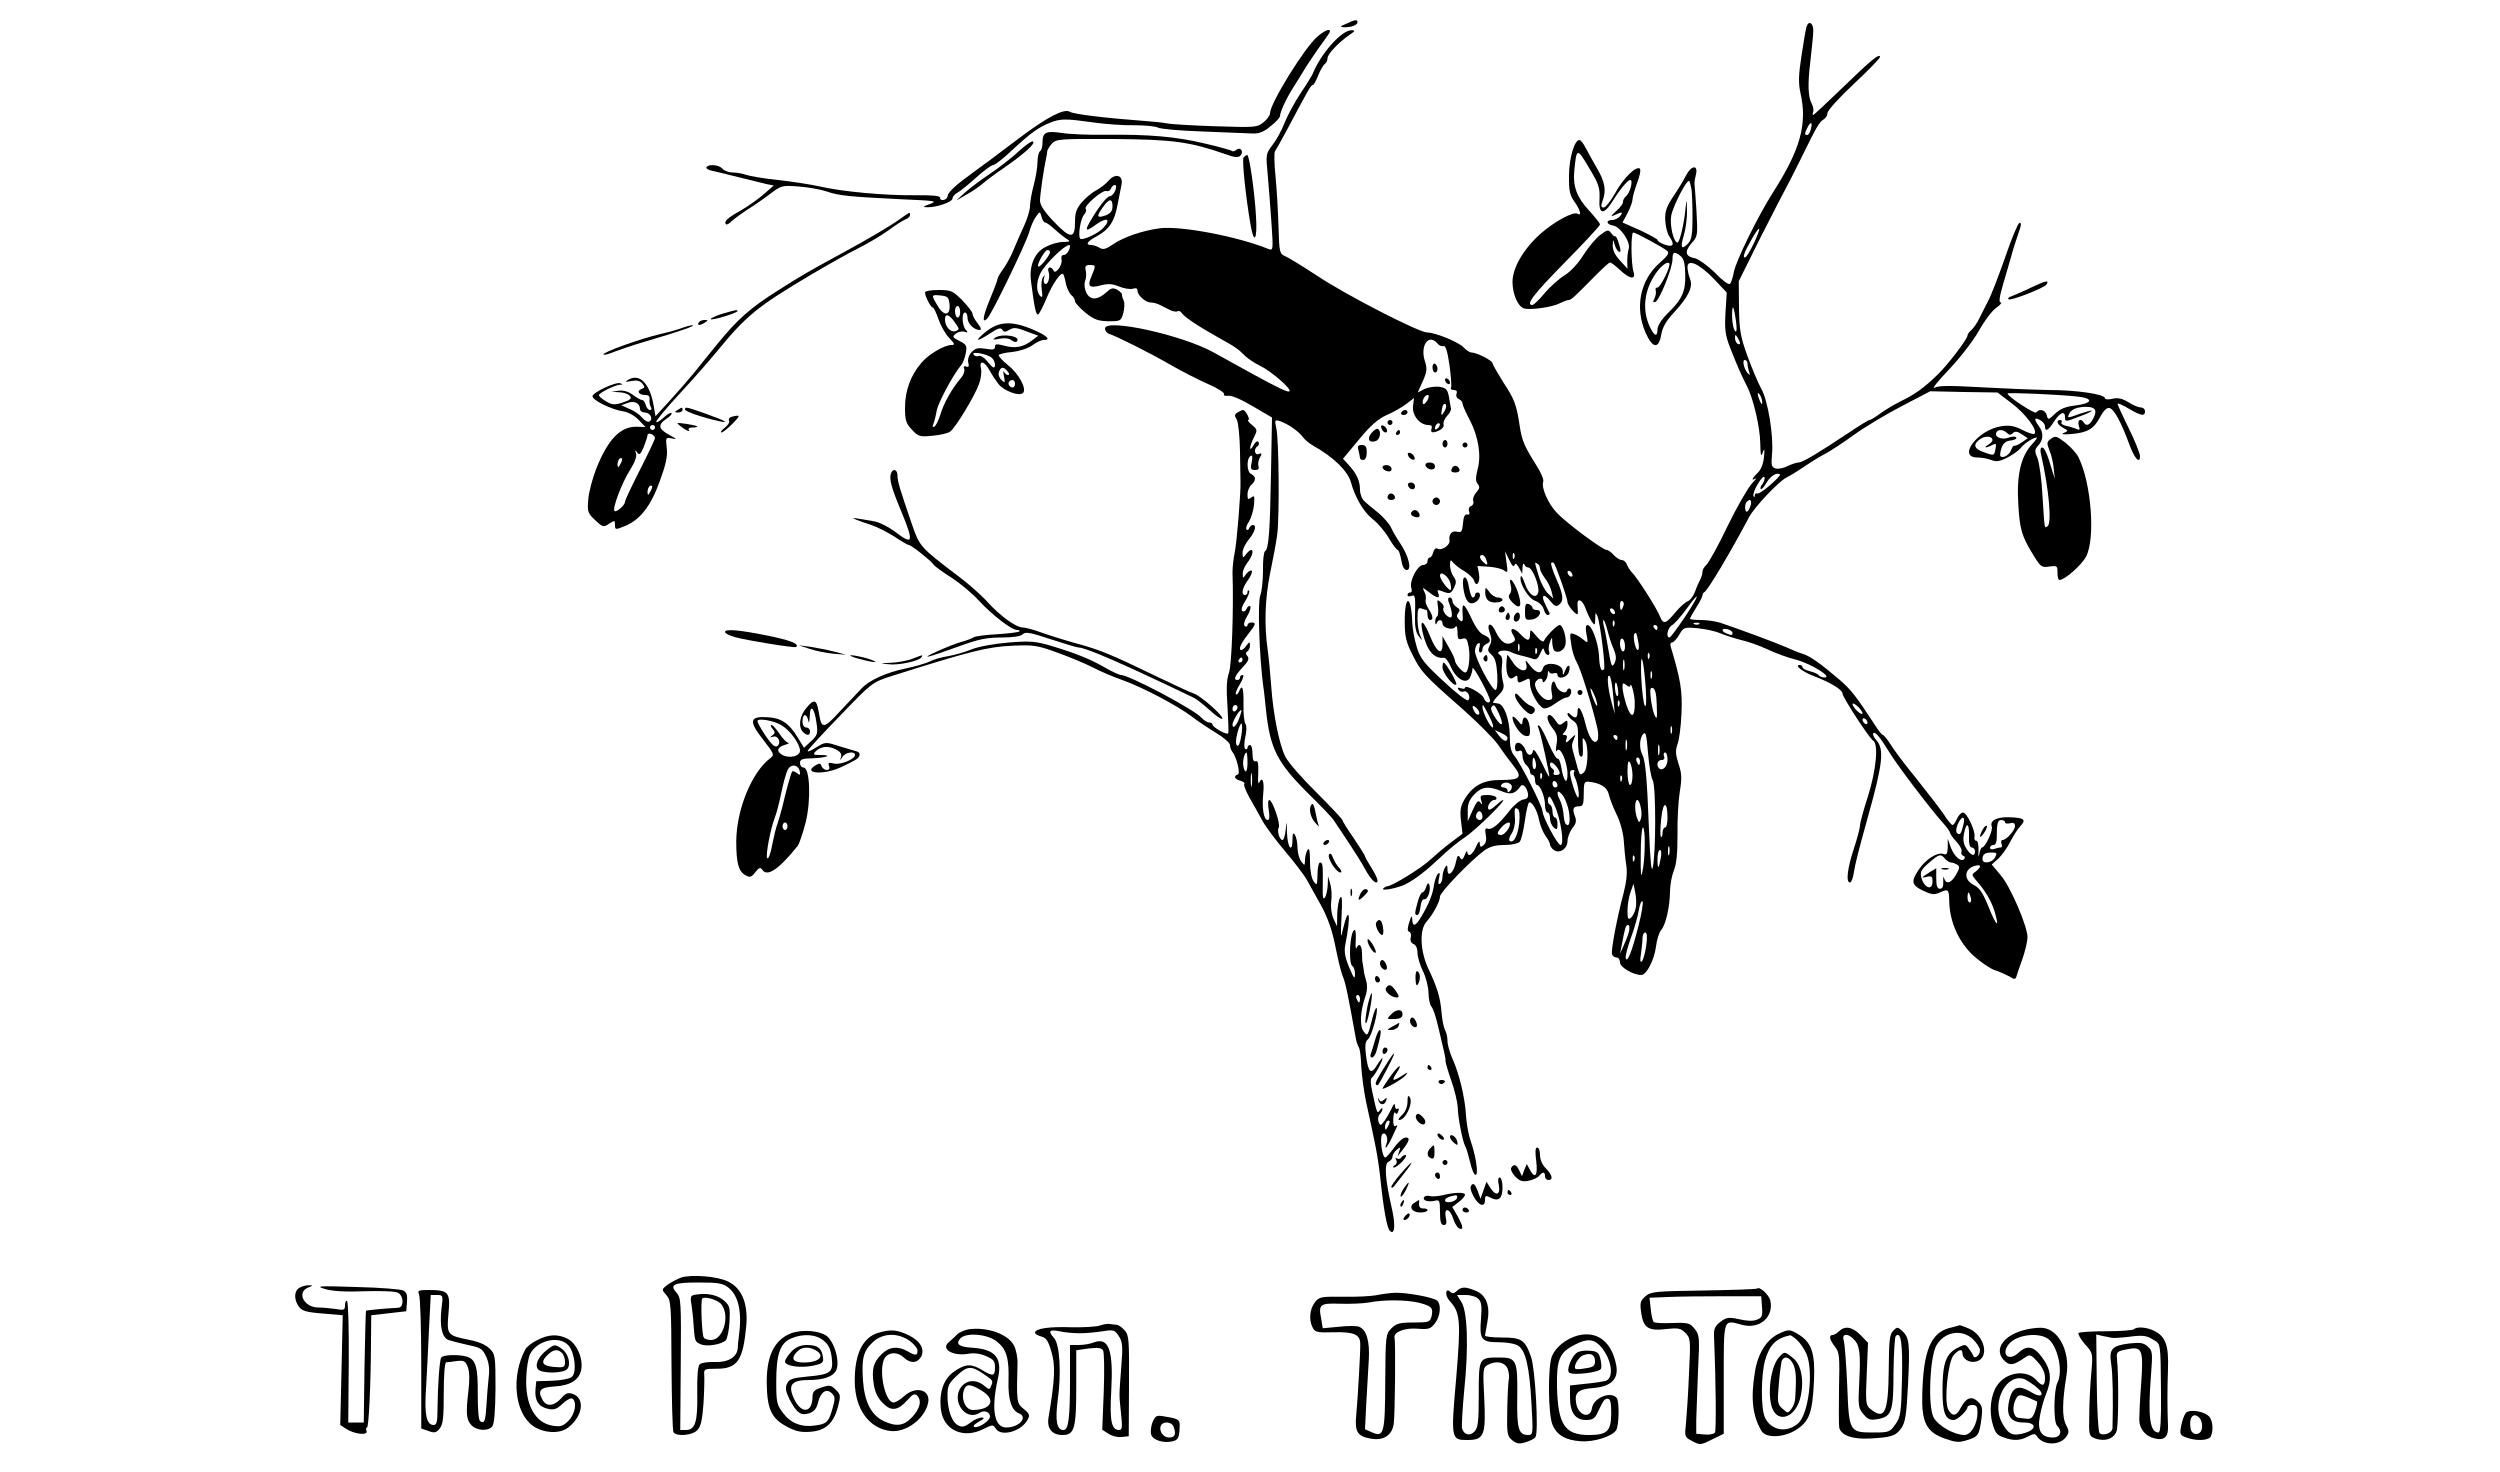 <?xml version="1.0" standalone="no"?>
<!DOCTYPE svg PUBLIC "-//W3C//DTD SVG 20010904//EN"
 "http://www.w3.org/TR/2001/REC-SVG-20010904/DTD/svg10.dtd">
<svg version="1.0" xmlns="http://www.w3.org/2000/svg"
 width="1000pt" height="589pt" viewBox="0 0 1000 589"
 preserveAspectRatio="xMidYMid meet">
<g transform="translate(0,589) scale(0.1,-0.1)"
fill="#000000" stroke="none">
<path d="M5385 5795 c-26 -11 -27 -13 -8 -14 27 -1 53 9 53 20 0 12 -9 11 -45
-6z"/>
<path d="M7226 5783 c-3 -10 -12 -62 -20 -116 -12 -78 -13 -109 -4 -150 28
-123 -1 -226 -109 -395 -59 -92 -151 -278 -158 -322 -4 -22 -11 -43 -16 -46
-6 -3 -33 17 -60 46 -29 28 -64 53 -79 57 -39 7 -43 26 -14 60 25 27 25 31 20
128 -4 55 -7 105 -8 110 -1 6 2 23 6 38 9 39 -19 36 -40 -5 -9 -18 -32 -56
-51 -84 -27 -41 -34 -60 -32 -95 1 -24 8 -53 16 -64 23 -34 17 -45 -17 -34
-16 6 -30 14 -30 19 0 4 -32 21 -70 39 l-70 31 20 37 c11 21 20 46 20 55 0 10
9 40 19 68 11 28 15 52 10 56 -16 10 -66 -39 -98 -98 -18 -32 -39 -58 -46 -58
-11 0 -12 6 -5 26 16 41 10 76 -21 129 -16 28 -37 65 -46 83 -9 17 -20 32 -25
32 -20 0 -41 -69 -42 -140 -1 -63 3 -80 22 -107 23 -32 30 -59 12 -48 -17 10
-92 -31 -148 -80 -68 -61 -112 -136 -112 -193 0 -47 21 -96 44 -105 22 -9 116
4 145 20 15 7 30 13 36 13 10 0 25 15 109 100 27 27 52 50 56 50 5 0 22 -13
40 -30 39 -37 65 -40 54 -7 -10 31 -11 157 -1 157 9 0 115 -57 135 -73 11 -9
4 -19 -32 -51 -76 -69 -97 -177 -54 -276 28 -64 53 -68 63 -8 5 29 20 55 50
87 59 64 78 103 65 136 -6 15 -10 35 -10 47 0 34 47 13 105 -47 l52 -55 -5
-80 c-4 -65 -1 -90 17 -137 26 -67 47 -116 68 -156 26 -49 53 -165 54 -229 1
-50 3 -58 10 -38 7 20 8 16 5 -18 -3 -28 -12 -51 -25 -63 -23 -22 -28 -34 -8
-23 6 4 -1 -5 -16 -21 -15 -16 -59 -92 -97 -170 -37 -78 -76 -147 -84 -154 -9
-8 -16 -20 -16 -27 0 -8 -4 -22 -9 -32 -5 -9 -15 -31 -21 -49 -7 -18 -20 -35
-29 -38 -9 -3 -32 -23 -50 -45 -38 -46 -48 -49 -61 -16 -10 28 -91 156 -112
176 -8 8 -17 23 -21 33 -3 9 -13 17 -20 17 -8 0 -22 9 -32 20 -10 11 -22 20
-28 20 -16 0 -160 107 -198 147 -37 38 -65 103 -56 127 3 7 -10 38 -29 67 -47
75 -56 96 -65 154 -13 87 -21 108 -66 176 -23 37 -43 72 -43 76 0 11 -64 43
-84 43 -7 0 -21 9 -31 20 -19 21 -113 60 -146 60 -33 0 -325 150 -439 226 -58
38 -116 74 -129 79 -23 10 -24 15 -27 120 -2 61 -7 151 -12 200 -5 50 -6 95
-2 100 4 6 28 48 53 95 82 155 91 170 98 170 4 0 14 18 22 39 9 22 21 42 27
46 5 3 10 13 10 22 0 17 46 65 90 95 21 14 22 17 7 17 -40 2 -125 -95 -156
-174 -2 -5 -23 -40 -48 -77 -24 -36 -53 -90 -65 -120 -11 -29 -33 -69 -48 -88
-27 -35 -27 -38 -19 -120 4 -47 11 -134 15 -194 7 -105 7 -109 -12 -102 -126
51 -350 93 -434 83 -68 -9 -143 -34 -186 -63 -30 -21 -42 -24 -56 -15 -10 6
-25 11 -33 11 -25 0 -17 14 22 35 50 27 71 60 83 125 6 30 13 67 16 81 8 38
-24 48 -51 17 -11 -13 -33 -30 -48 -38 -16 -8 -42 -29 -58 -47 -24 -28 -29
-43 -29 -83 0 -67 -19 -66 -87 6 -37 39 -53 64 -53 82 0 23 15 127 25 172 2 8
4 20 4 26 1 5 9 19 19 30 17 18 32 19 248 18 237 -2 303 -11 447 -61 34 -13
50 -14 58 -6 16 16 1 37 -15 24 -7 -6 -15 -8 -18 -5 -3 3 -52 17 -109 30 -112
27 -220 37 -399 35 -63 -1 -141 2 -172 7 -65 10 -78 3 -78 -39 0 -15 -4 -31
-10 -34 -5 -3 -10 -23 -10 -43 0 -20 -7 -62 -15 -92 -8 -30 -15 -68 -15 -84 0
-16 -11 -52 -24 -80 -13 -28 -32 -71 -42 -96 -10 -25 -29 -59 -41 -76 -13 -17
-23 -35 -23 -40 0 -5 -14 -42 -31 -83 -28 -67 -32 -98 -10 -75 18 17 153 297
167 343 7 26 20 55 29 66 14 20 15 20 21 -2 3 -13 10 -23 15 -23 4 0 20 -11
34 -24 14 -13 36 -31 48 -39 21 -13 20 -14 -12 -15 -18 0 -49 -9 -69 -20 -44
-22 -66 -75 -58 -137 14 -109 20 -135 28 -133 5 2 19 29 32 60 24 60 61 114
69 101 3 -4 8 -22 11 -40 4 -17 14 -37 22 -44 8 -6 14 -17 14 -24 0 -6 19 -27
42 -46 35 -28 51 -33 92 -34 48 0 50 1 59 32 5 18 6 40 2 50 -5 10 -8 21 -7
25 1 4 -8 12 -19 19 -17 9 -25 7 -42 -9 -37 -33 -65 -34 -81 -4 -8 16 -10 35
-6 47 5 11 6 30 3 43 -4 17 -1 22 16 22 25 0 25 -1 7 -45 -18 -41 -9 -49 39
-36 27 7 45 6 71 -5 20 -8 44 -12 55 -9 13 4 19 2 19 -8 0 -18 32 -47 53 -47
10 0 26 -4 37 -10 11 -5 29 -15 40 -20 12 -6 25 -8 30 -5 5 3 12 0 17 -7 10
-16 66 -53 148 -99 65 -36 76 -43 108 -75 12 -11 38 -28 57 -37 44 -21 127
-93 118 -102 -7 -7 -53 16 -303 155 -125 70 -435 138 -435 96 0 -9 8 -19 18
-22 28 -9 161 -75 247 -125 44 -25 110 -59 147 -75 37 -16 66 -34 64 -40 -3
-6 5 -9 17 -7 13 2 53 -15 98 -42 l77 -45 -4 -222 c-4 -233 -9 -304 -24 -313
-5 -3 -9 -38 -8 -78 0 -39 -5 -84 -11 -99 -11 -28 -4 -242 12 -363 3 -16 7
-59 11 -95 16 -154 45 -210 165 -330 53 -52 101 -102 106 -111 6 -9 32 -48 58
-87 26 -39 58 -90 70 -113 22 -41 47 -62 47 -40 0 6 -11 29 -25 51 -14 22 -25
42 -25 45 0 3 -20 35 -45 72 -25 36 -45 68 -45 72 0 4 -47 54 -104 111 -58 57
-114 121 -125 144 -24 48 -48 168 -56 279 -3 43 -9 108 -14 145 -15 104 -11
208 10 312 11 52 24 121 28 153 9 70 7 380 -4 425 -7 32 -6 34 16 27 30 -10
75 -41 91 -64 7 -10 27 -26 43 -35 80 -45 137 -101 149 -146 16 -59 50 -117
85 -145 21 -16 51 -51 66 -77 16 -27 32 -48 36 -48 4 0 10 -18 14 -40 4 -26
12 -40 22 -40 21 0 8 55 -25 105 -15 22 -32 51 -38 65 -6 14 -29 40 -50 58
-21 17 -47 38 -56 47 -10 8 -18 29 -18 46 0 35 -13 64 -45 99 l-23 25 64 77
c46 56 77 83 111 98 26 11 61 31 78 44 l31 24 -4 -33 c-4 -36 27 -75 61 -75
13 0 17 -5 13 -15 -6 -17 7 -19 34 -5 11 6 17 16 14 23 -2 7 4 22 14 33 10 10
17 24 16 29 -1 6 -5 26 -8 46 -6 32 -11 37 -39 42 -17 2 -44 -2 -59 -9 l-27
-14 20 45 c17 38 18 51 9 79 -21 63 14 114 50 72 6 -8 17 -13 24 -10 8 3 16
-21 24 -77 6 -45 9 -85 6 -90 -3 -5 2 -9 11 -9 11 0 15 -5 11 -15 -3 -9 1 -18
9 -21 8 -4 15 -11 15 -18 0 -6 13 -36 29 -66 35 -67 47 -142 31 -199 -8 -33
-8 -46 1 -57 9 -11 8 -18 -6 -34 -10 -11 -15 -26 -12 -34 3 -8 -1 -17 -8 -20
-9 -3 -12 -12 -9 -21 4 -10 2 -15 -7 -13 -10 2 -15 -9 -17 -35 -3 -33 -6 -38
-23 -34 -21 6 -35 -10 -31 -35 3 -19 -33 -43 -49 -32 -6 3 -13 -3 -16 -15 -3
-12 -9 -21 -14 -21 -5 0 -9 -7 -9 -15 0 -8 -8 -15 -18 -15 -22 0 -55 -64 -47
-91 4 -11 2 -19 -4 -19 -6 0 -11 -4 -11 -10 0 -5 7 -7 15 -4 16 7 17 1 15 -86
-1 -37 4 -61 15 -75 16 -20 16 -20 6 2 -6 12 -11 43 -11 68 0 39 3 46 16 41 9
-3 18 -6 20 -6 2 0 4 -9 4 -20 0 -11 5 -20 10 -20 15 0 12 17 -6 45 -9 13 -14
30 -11 37 2 7 0 22 -6 32 -9 18 -7 17 18 -2 33 -26 47 -28 38 -5 -5 13 -3 15
13 9 33 -13 37 -12 50 13 10 20 10 28 -2 45 -8 11 -14 32 -14 46 1 21 2 23 13
9 7 -8 27 -24 45 -34 17 -11 35 -27 38 -37 9 -30 26 -8 20 26 l-6 32 47 -3
c26 -2 53 -9 61 -16 12 -10 14 -5 8 33 l-6 45 17 -35 c10 -22 18 -30 21 -21 3
10 8 7 18 -10 l13 -24 1 25 c1 14 4 19 7 13 2 -7 10 -13 16 -13 17 0 46 -75
40 -99 -8 -31 -39 -10 -54 36 -7 21 -14 33 -16 27 -8 -24 29 -86 57 -97 17 -6
31 -21 35 -34 3 -13 10 -23 16 -23 6 0 9 3 7 8 -2 4 -10 19 -17 35 -19 37 -6
46 20 13 17 -21 24 -24 35 -15 20 16 18 39 -11 104 -14 32 -23 60 -20 63 3 3
7 3 10 0 8 -7 55 -142 55 -156 0 -15 40 -60 41 -46 1 5 0 20 -1 33 -3 33 21
22 33 -15 6 -16 16 -38 23 -49 13 -18 14 -18 15 10 0 26 1 27 9 10 11 -29 33
-205 26 -212 -11 -12 -18 6 -20 54 -3 53 -29 123 -46 123 -7 0 -9 -13 -4 -37
7 -37 6 -37 -12 -22 -10 9 -27 19 -38 23 -17 6 -18 2 -11 -41 3 -27 14 -59 22
-72 14 -22 63 -177 82 -262 5 -21 5 -43 1 -50 -13 -21 -35 10 -49 69 -13 54
-31 79 -31 43 0 -24 -10 -27 -28 -9 -8 8 -12 8 -12 1 0 -6 10 -17 21 -25 19
-12 22 -23 21 -76 0 -34 3 -64 9 -67 10 -7 12 4 10 50 -2 23 0 27 8 15 17 -23
13 -116 -4 -130 -17 -14 -16 -15 -36 60 -14 49 -14 47 -3 75 8 19 7 19 -10 3
-21 -22 -27 -23 -20 -3 4 9 1 15 -7 15 -10 0 -10 3 -1 12 7 7 12 21 12 31 0
17 -2 18 -16 6 -15 -12 -19 -11 -32 9 -8 12 -18 22 -23 22 -16 0 -10 -26 12
-54 17 -21 20 -35 15 -64 -4 -23 -3 -32 2 -24 13 19 42 -46 42 -95 0 -46 -16
-29 -25 29 -4 21 -10 36 -14 33 -5 -2 -21 25 -36 60 -15 36 -32 68 -38 72 -7
4 -8 0 -2 -13 9 -23 45 -187 42 -191 -2 -1 -16 26 -32 60 -18 37 -31 55 -33
44 -4 -22 -21 -22 -29 1 -13 34 -43 43 -43 12 0 -13 5 -18 15 -14 11 5 15 -1
15 -19 0 -13 7 -30 15 -37 8 -7 15 -19 15 -26 0 -8 5 -14 10 -14 6 0 10 -9 10
-20 0 -11 4 -20 8 -20 13 0 32 -48 32 -80 0 -17 5 -30 10 -30 6 0 10 -11 10
-24 0 -13 7 -29 15 -36 13 -11 15 -8 15 14 0 14 -4 26 -10 26 -5 0 -10 11 -10
24 0 13 -5 26 -11 28 -6 2 -9 13 -7 23 4 16 10 10 26 -26 25 -54 41 -159 24
-159 -12 0 -72 113 -72 135 0 20 -90 196 -112 221 -14 16 -19 37 -19 84 -1 63
-23 124 -47 126 -7 1 -15 2 -19 3 -4 0 5 14 20 29 23 23 25 33 18 58 -4 16 -6
44 -3 63 3 22 0 36 -9 42 -22 13 18 24 44 11 12 -6 34 -13 49 -16 14 -3 33 -9
42 -12 11 -4 19 3 27 22 10 23 13 25 16 12 3 -10 9 -18 15 -18 5 0 8 7 4 15
-3 8 -1 25 4 37 8 22 9 22 9 -4 1 -15 5 -29 10 -32 16 -10 40 5 43 27 5 27
-11 77 -23 77 -11 0 -55 -45 -63 -63 -2 -7 -15 0 -30 18 -24 29 -25 29 -26 8
0 -30 -11 -29 -40 2 -26 28 -46 24 -27 -6 10 -16 9 -21 -2 -28 -24 -15 -48 0
-67 40 -19 44 -41 39 -24 -5 7 -19 7 -33 -1 -48 -10 -18 -8 -24 7 -37 14 -12
20 -32 23 -78 2 -38 -1 -63 -7 -63 -15 0 -82 127 -82 155 0 13 5 27 12 31 8 5
9 0 6 -14 -4 -12 -2 -22 3 -22 5 0 9 6 9 14 0 8 7 16 15 20 22 8 18 25 -9 36
-15 5 -33 29 -49 64 -29 62 -39 70 -37 29 3 -41 1 -45 -14 -31 -10 10 -11 16
-3 26 8 11 7 16 -6 23 -9 6 -17 17 -17 24 0 8 -5 15 -11 15 -6 0 -8 -7 -5 -16
14 -36 18 -64 8 -64 -14 0 -35 28 -28 38 3 6 -2 16 -11 23 -14 13 -16 11 -11
-19 2 -18 1 -35 -4 -38 -4 -3 -8 -13 -7 -22 0 -11 3 -12 6 -4 6 16 23 15 23
-2 0 -18 42 -29 52 -13 4 7 8 -2 8 -21 0 -28 3 -32 19 -27 16 5 20 -1 26 -34
7 -43 -1 -101 -14 -101 -11 0 -41 35 -41 47 0 6 -11 31 -25 54 l-25 44 0 -32
c0 -48 -24 -32 -50 33 -25 62 -42 72 -30 17 17 -75 45 -109 86 -104 6 1 19
-16 28 -38 22 -48 61 -70 76 -41 5 10 10 27 10 37 1 16 70 -112 70 -129 0 -15
-19 -8 -25 10 -6 18 -75 56 -75 41 0 -5 -7 -5 -17 -2 -11 4 -14 3 -9 -6 5 -7
14 -10 21 -7 15 6 30 -23 18 -35 -5 -5 -49 29 -99 76 -78 72 -93 91 -107 137
-9 29 -17 73 -18 98 -4 114 -31 115 -30 1 0 -58 6 -81 31 -130 34 -68 43 -79
199 -216 62 -55 127 -120 144 -145 17 -25 44 -62 61 -83 37 -47 28 -57 -54
-57 -66 0 -107 -22 -140 -74 -18 -31 -21 -46 -16 -89 l6 -52 -45 -34 c-25 -18
-62 -50 -84 -70 -35 -33 -153 -106 -172 -106 -4 0 -11 -4 -16 -9 -11 -12 60 2
89 17 39 20 83 54 139 107 30 29 74 65 99 81 42 28 166 149 152 149 -3 0 -16
-10 -29 -22 -13 -12 -25 -19 -28 -16 -10 9 7 38 22 38 8 0 11 5 8 10 -3 6 -20
10 -36 10 -27 0 -30 -3 -24 -22 5 -18 4 -19 -4 -8 -8 11 -14 5 -30 -30 l-20
-45 0 39 c-1 30 6 47 26 68 30 32 57 35 110 13 36 -15 53 -11 75 20 9 13 25
-3 30 -30 2 -14 -3 -21 -19 -23 -12 -2 -37 -22 -55 -45 -44 -56 -70 -77 -87
-72 -10 4 -12 -2 -8 -24 4 -19 1 -33 -8 -41 -12 -10 -15 -9 -16 6 0 13 -5 9
-15 -13 -14 -33 -33 -44 -35 -20 0 6 -5 1 -10 -13 -8 -20 -12 -22 -19 -10 -7
12 -11 8 -16 -17 -8 -42 -34 -66 -34 -32 0 19 -2 21 -10 9 -5 -8 -10 -25 -10
-37 0 -12 -5 -25 -10 -28 -7 -4 -8 3 -4 22 5 20 3 25 -4 18 -6 -6 -13 -26 -16
-45 -5 -37 -20 -75 -51 -127 -23 -39 -35 -42 -36 -10 -1 17 -4 14 -12 -12 -8
-25 -8 -36 0 -38 6 -2 9 -13 6 -23 -3 -12 1 -22 11 -26 10 -4 16 -18 16 -35 0
-17 10 -49 21 -72 12 -23 22 -62 23 -87 0 -25 6 -50 12 -57 6 -6 19 -44 28
-85 9 -40 20 -84 23 -98 3 -14 6 -28 5 -33 -1 -4 9 -39 23 -79 14 -39 25 -88
26 -107 0 -39 20 -140 30 -156 4 -5 12 -34 19 -62 15 -67 35 -71 25 -6 -4 27
-14 66 -22 88 -8 22 -17 68 -19 103 -4 71 -27 168 -55 229 -10 23 -19 54 -19
68 0 15 -4 35 -10 45 -5 10 -12 42 -14 72 -5 59 -17 98 -53 174 -32 69 -36
153 -8 186 28 31 55 83 55 102 0 17 123 144 177 184 23 16 45 22 81 22 29 0
54 6 61 13 6 8 15 44 20 81 5 38 13 71 16 75 10 10 34 -29 41 -68 4 -20 15
-48 25 -63 11 -14 19 -30 19 -36 0 -5 6 -15 14 -21 22 -18 56 3 56 35 0 14 9
37 19 51 16 19 18 30 10 50 -11 28 -6 38 19 38 14 0 17 10 17 50 0 45 2 50 21
48 45 -5 73 -22 79 -50 3 -15 17 -51 31 -80 15 -30 27 -74 29 -105 2 -29 6
-73 10 -98 5 -30 1 -66 -10 -110 -27 -100 -52 -234 -47 -247 2 -7 10 -13 18
-13 8 0 14 -9 14 -20 0 -19 53 -50 85 -50 21 0 52 60 59 114 3 27 13 57 20 65
19 21 35 93 36 154 0 26 7 64 15 84 11 26 15 68 15 143 -1 58 3 135 9 172 9
55 8 75 -5 113 -12 38 -13 53 -4 78 7 18 14 74 16 125 4 89 -4 135 -43 265 -3
9 -1 17 5 17 6 0 19 14 29 31 17 30 20 31 74 26 31 -3 72 -12 90 -20 19 -8 56
-20 83 -27 28 -6 75 -23 105 -37 31 -15 83 -34 116 -42 60 -16 148 -71 113
-71 -9 0 -19 4 -23 9 -3 5 -19 12 -35 16 -17 4 -30 11 -30 16 0 5 -5 9 -11 9
-24 0 12 -28 58 -45 65 -25 113 -54 113 -69 0 -15 106 -177 122 -188 23 -13
13 -117 -20 -223 -18 -54 -32 -107 -32 -117 0 -9 -11 -52 -25 -94 -26 -79 -32
-134 -15 -134 5 0 12 17 15 38 6 38 19 89 56 222 61 218 67 274 33 311 -9 10
-14 22 -11 26 8 8 27 -15 65 -77 29 -49 170 -234 215 -283 15 -16 27 -34 27
-38 0 -4 11 -20 25 -35 14 -15 24 -33 21 -40 -3 -7 0 -15 7 -17 7 -2 8 -8 4
-13 -13 -14 -41 11 -54 47 l-12 34 0 -34 c-1 -26 -4 -32 -17 -27 -24 9 -72
-21 -100 -64 -31 -47 -28 -61 21 -84 30 -14 42 -16 62 -7 37 17 39 15 40 -36
2 -81 38 -161 96 -215 29 -26 68 -53 87 -59 19 -6 45 -18 58 -25 18 -12 23
-12 27 -2 2 7 13 40 25 73 11 32 20 71 20 86 0 44 -69 205 -108 249 l-35 42
27 24 c14 14 36 44 47 67 12 23 30 52 41 63 24 26 15 33 -45 35 -50 2 -79 -14
-70 -37 6 -15 -26 -84 -39 -84 -3 0 -9 -12 -11 -27 -3 -16 -4 -10 -3 14 1 23
-3 41 -9 40 -5 -1 -9 6 -7 16 4 24 -30 96 -46 97 -7 0 -18 -11 -24 -25 -6 -14
-14 -25 -18 -25 -4 0 -20 19 -35 43 -16 23 -65 87 -109 142 -45 55 -92 117
-104 138 -13 20 -27 37 -30 37 -4 0 -18 17 -31 38 -75 115 -97 144 -144 184
-76 65 -119 95 -147 103 -14 4 -43 16 -65 26 -38 17 -192 74 -264 98 -19 6
-54 11 -77 11 -24 0 -44 2 -44 5 0 3 11 23 25 45 14 22 25 44 25 49 0 5 4 11
8 13 12 5 103 157 178 299 21 40 118 143 150 159 16 8 50 29 75 46 26 18 62
40 80 49 19 10 70 43 114 75 44 32 131 84 193 116 l113 59 135 -3 134 -2 58
-44 c55 -42 104 -108 90 -121 -3 -4 -25 3 -48 15 -33 17 -53 20 -85 15 -94
-14 -178 -125 -95 -125 16 0 40 -4 55 -10 20 -8 34 -6 65 10 21 11 45 28 52
37 13 18 51 43 65 43 4 0 -5 -12 -19 -27 -44 -48 -62 -122 -55 -237 6 -105 13
-129 62 -209 28 -45 32 -48 63 -43 30 4 32 3 32 -25 0 -16 3 -29 8 -29 22 1
90 61 107 95 37 74 20 293 -31 396 -7 15 -31 41 -52 58 -35 27 -41 29 -58 16
-17 -12 -18 -17 -6 -47 8 -18 15 -51 17 -73 l4 -40 -11 35 c-19 65 -30 90 -40
90 -6 0 -8 -12 -4 -27 32 -140 44 -277 26 -288 -13 -8 -11 -17 -20 120 -3 66
-13 134 -20 152 -12 28 -12 34 3 51 21 23 22 52 2 78 -20 27 -18 37 5 24 11
-6 20 -17 20 -25 0 -24 13 -17 35 17 24 38 45 47 45 20 0 -20 1 -20 55 1 31
11 54 22 52 24 -2 2 -23 -4 -47 -12 -53 -19 -53 -19 -41 4 7 12 24 20 49 23
50 4 64 -9 46 -44 -15 -29 -28 -35 -39 -18 -12 19 -26 10 -20 -12 6 -18 4 -20
-11 -13 -11 4 -29 10 -41 12 -13 3 -20 9 -17 14 3 5 0 9 -5 9 -19 0 -12 -19
11 -31 22 -12 22 -12 3 -21 -13 -5 -2 -7 32 -4 65 6 89 21 114 69 13 24 26 37
36 35 19 -3 47 -56 79 -142 21 -59 44 -85 44 -50 0 10 -20 60 -45 111 -25 50
-45 95 -45 98 0 4 20 -5 44 -19 51 -30 66 -32 66 -11 0 8 -7 15 -16 15 -9 0
-32 9 -50 21 -25 15 -42 19 -64 14 -16 -4 -30 -3 -30 2 0 16 -113 33 -225 33
-60 1 -183 6 -272 11 -123 7 -169 7 -185 -2 -13 -7 13 26 57 72 44 46 98 116
120 155 22 40 53 81 70 93 16 11 24 21 18 21 -8 0 -6 20 8 68 11 37 26 90 34
117 7 28 21 69 29 93 12 32 12 43 3 40 -6 -3 -32 -65 -57 -139 -26 -74 -56
-152 -68 -174 -11 -22 -28 -54 -36 -71 -8 -17 -22 -36 -30 -44 -9 -7 -16 -17
-16 -22 0 -14 -80 -119 -121 -158 -55 -53 -89 -77 -144 -104 -27 -13 -65 -36
-84 -50 -19 -14 -38 -26 -43 -26 -4 0 -40 -22 -80 -49 -128 -85 -188 -121
-204 -121 -8 0 -28 -7 -43 -14 -15 -8 -37 -13 -48 -10 -17 5 -19 12 -15 56 7
74 -16 216 -43 263 -12 22 -37 81 -55 130 -28 78 -33 104 -34 195 l-1 105 87
175 c49 96 95 186 103 200 8 14 31 60 52 102 70 143 80 160 97 170 9 5 16 17
16 26 0 10 47 62 105 116 58 54 105 103 105 108 0 17 -36 -12 -149 -122 -62
-60 -116 -110 -118 -110 -3 0 -3 6 0 13 2 6 0 21 -6 32 -15 28 -17 77 -5 175
5 47 11 98 11 114 2 33 -18 47 -27 19z m17 -411 c-3 -12 -9 -22 -14 -22 -12 0
-11 7 2 32 13 25 20 19 12 -10z m-845 -277 c-4 -61 15 -67 49 -15 34 55 64 90
74 90 13 0 -1 -53 -18 -66 -7 -7 -12 -16 -11 -21 2 -5 -10 -22 -27 -37 -22
-20 -24 -24 -8 -17 30 15 38 14 23 -4 -7 -8 -21 -15 -31 -15 -27 0 -24 -18 3
-22 29 -4 71 -66 63 -93 -4 -11 -6 -33 -6 -50 l1 -30 -30 33 c-19 20 -30 42
-29 60 1 27 1 27 8 3 4 -14 11 -26 17 -28 8 -3 8 6 0 31 -6 19 -12 33 -15 31
-2 -3 -9 3 -16 12 -11 15 -15 15 -43 -6 -17 -12 -47 -48 -67 -79 -21 -34 -51
-67 -75 -82 -23 -14 -59 -46 -81 -72 -22 -27 -44 -48 -50 -48 -28 0 5 43 131
171 77 78 140 146 140 151 0 5 -20 30 -44 56 -48 52 -65 96 -59 157 9 95 11
95 59 14 39 -65 44 -80 42 -124z m368 38 c2 -15 4 -66 4 -112 0 -65 -3 -88
-16 -103 -28 -30 -34 -21 -19 30 8 26 14 72 13 102 -1 43 -2 46 -5 15 -5 -63
-24 -145 -33 -145 -16 0 -32 71 -25 108 7 38 63 147 72 138 2 -2 6 -17 9 -33z
m-2305 -5 c-5 -13 -15 -23 -22 -23 -8 0 -30 -25 -50 -55 -54 -83 -55 -95 -6
-59 44 32 63 24 31 -12 -21 -23 -84 -52 -93 -44 -10 11 1 80 15 96 8 9 11 19
7 23 -11 10 67 78 83 72 7 -3 15 2 18 10 3 8 10 14 15 14 7 0 7 -9 2 -22z
m-11 -63 c0 -18 -7 -28 -26 -36 -36 -13 -40 -6 -14 30 26 38 40 39 40 6z
m2565 -149 c-15 -31 -30 -56 -35 -56 -11 0 -3 21 29 77 34 60 38 46 6 -21z
m-2735 -10 c0 -16 -14 -36 -25 -36 -8 0 -11 -7 -9 -17 6 -22 -25 -64 -32 -45
-8 18 -27 15 -20 -4 8 -21 -2 -56 -14 -49 -5 3 -7 13 -4 23 5 14 4 14 -4 3 -6
-8 -8 -30 -5 -50 4 -26 3 -33 -5 -26 -21 19 -17 70 8 106 38 53 110 115 110
95z m-80 -25 c0 -12 -41 -63 -47 -57 -7 7 26 66 37 66 6 0 10 -4 10 -9z m2522
-15 c13 -10 18 -29 19 -73 2 -69 -13 -101 -71 -157 -24 -24 -40 -49 -40 -63 0
-34 -14 -28 -33 15 -24 55 -22 119 8 178 22 45 60 82 72 71 8 -9 -35 -97 -47
-97 -7 0 -10 -6 -7 -12 2 -7 0 -21 -5 -32 -7 -13 -7 -17 3 -14 16 5 69 135 69
171 0 30 7 33 32 13z m222 -261 c4 -30 3 -45 -3 -40 -9 9 -15 51 -12 84 2 25
8 7 15 -44z m16 -88 c0 -5 -4 -5 -10 -2 -5 3 -10 14 -10 23 0 15 2 15 10 2 5
-8 10 -19 10 -23z m30 -81 c0 -8 3 -23 6 -33 5 -12 4 -15 -3 -8 -16 15 -26 55
-14 55 6 0 11 -6 11 -14z m59 -156 c0 -10 -3 -8 -9 5 -12 27 -12 43 0 25 5 -8
9 -22 9 -30z m1259 24 c68 -7 64 -27 -7 -36 -38 -4 -61 -14 -81 -33 -26 -25
-28 -26 -33 -6 -5 22 -31 28 -42 11 -5 -8 -115 64 -115 76 0 5 205 -4 278 -12z
m-2598 -15 c-7 -11 -14 -18 -17 -15 -8 8 5 36 17 36 7 0 7 -6 0 -21z m70 -40
c-14 -26 -18 -24 -12 6 2 14 8 22 13 19 5 -3 5 -14 -1 -25z m-28 -71 c-7 -7
-12 -8 -12 -2 0 14 12 26 19 19 2 -3 -1 -11 -7 -17z m2276 -20 c9 -9 15 -9 23
-1 9 9 18 8 36 -4 l24 -16 -23 -16 c-13 -9 -26 -15 -30 -14 -4 2 -9 -6 -13
-16 -6 -20 -33 -36 -43 -26 -3 3 -1 18 4 33 7 19 17 28 37 30 15 2 25 7 22 12
-3 5 -17 5 -32 -1 -27 -10 -58 4 -47 22 7 13 28 11 42 -3z m-58 -29 c0 -4 -8
-13 -17 -18 -23 -13 -8 -14 16 -1 15 8 17 6 13 -15 -5 -29 -5 -29 -49 -13 -38
14 -42 31 -12 52 21 14 49 12 49 -5z m-889 -179 c-25 -22 -48 -37 -53 -34 -4
3 -8 -1 -9 -8 0 -8 -2 -9 -5 -2 -3 6 5 29 18 49 12 21 24 33 26 26 2 -6 -2
-18 -8 -27 -7 -8 -10 -17 -7 -20 3 -3 13 8 23 25 16 28 42 43 54 33 3 -2 -15
-21 -39 -42z m-78 -80 c-3 -11 -9 -23 -14 -26 -10 -6 -12 29 -2 39 13 13 21 7
16 -13z m-946 -212 c-3 -8 -6 -5 -6 6 -1 11 2 17 5 13 3 -3 4 -12 1 -19z
m-113 -4 c9 -24 7 -28 -9 -14 -17 14 -20 30 -6 30 5 0 12 -7 15 -16z m216 -38
c0 -7 9 -24 19 -38 11 -13 23 -37 27 -53 l7 -29 -21 20 c-12 11 -29 43 -37 70
-18 59 -18 57 -5 49 6 -3 10 -12 10 -19z m130 -27 c0 -6 -4 -7 -10 -4 -5 3
-10 11 -10 16 0 6 5 7 10 4 6 -3 10 -11 10 -16z m-488 -34 c3 -14 3 -25 0 -25
-10 0 -42 43 -42 57 0 24 37 -4 42 -32z m937 -134 c-30 -44 -57 -81 -61 -81
-16 0 -7 40 10 49 9 5 35 34 57 64 59 82 55 60 -6 -32z m-246 44 c-7 -21 -13
-19 -13 6 0 11 4 18 10 14 5 -3 7 -12 3 -20z m-33 -26 c0 -6 -4 -7 -10 -4 -5
3 -10 11 -10 16 0 6 5 7 10 4 6 -3 10 -11 10 -16z m-30 -71 c6 -24 15 -52 20
-63 16 -37 17 -50 7 -70 -9 -17 -13 -7 -23 54 -7 41 -15 85 -19 98 -3 12 -3
23 -1 23 3 0 10 -19 16 -42z m27 20 c-3 -8 -6 -5 -6 6 -1 11 2 17 5 13 3 -3 4
-12 1 -19z m340 6 c-3 -3 -12 -4 -19 -1 -8 3 -5 6 6 6 11 1 17 -2 13 -5z
m-167 -14 c0 -5 -2 -10 -4 -10 -3 0 -8 5 -11 10 -3 6 -1 10 4 10 6 0 11 -4 11
-10z m300 -21 c0 -11 -3 -11 -24 -3 -23 9 -20 23 4 17 11 -3 20 -9 20 -14z
m-377 -36 c4 -18 3 -33 -2 -33 -10 0 -21 57 -13 65 7 7 8 5 15 -32z m-53 -19
c0 -14 -4 -22 -10 -19 -5 3 -10 17 -10 31 0 14 4 22 10 19 6 -3 10 -17 10 -31z
m-423 -16 c-3 -7 -5 -2 -5 12 0 14 2 19 5 13 2 -7 2 -19 0 -25z m70 -10 c-3
-8 -6 -5 -6 6 -1 11 2 17 5 13 3 -3 4 -12 1 -19z m436 -142 c3 -47 2 -75 -3
-70 -6 6 -12 57 -15 114 -5 121 9 85 18 -44z m14 122 c-3 -8 -6 -5 -6 6 -1 11
2 17 5 13 3 -3 4 -12 1 -19z m-100 -45 c-3 -10 -5 -2 -5 17 0 19 2 27 5 18 2
-10 2 -26 0 -35z m110 -35 c-3 -7 -5 -2 -5 12 0 14 2 19 5 13 2 -7 2 -19 0
-25z m-154 -73 l6 -70 -14 50 c-15 59 -19 113 -6 100 5 -6 11 -41 14 -80z m19
26 c2 -17 1 -28 -4 -25 -8 5 -12 54 -4 54 2 0 6 -13 8 -29z m49 15 c2 23 18
-35 18 -66 1 -61 -14 -67 -33 -11 -9 27 -16 60 -16 72 0 18 2 19 15 9 8 -7 15
-9 16 -4z m-132 -76 c0 -8 -7 1 -14 20 -18 46 -17 64 0 25 8 -16 14 -37 14
-45z m238 -1 c2 -54 1 -60 -9 -39 -6 14 -13 45 -15 69 -4 34 -2 42 8 39 10 -3
15 -25 16 -69z m-150 -1 c-3 -8 -6 -5 -6 6 -1 11 2 17 5 13 3 -3 4 -12 1 -19z
m973 -31 c0 -6 -9 -2 -20 8 -11 10 -20 23 -20 28 0 6 9 2 20 -8 11 -10 20 -23
20 -28z m-1534 -4 c-4 -4 -11 -1 -16 7 -16 25 -11 35 7 17 9 -9 13 -20 9 -24z
m42 -10 c12 -24 18 -43 13 -43 -10 0 -41 61 -41 81 0 16 2 13 28 -38z m38 12
c9 -20 14 -38 11 -41 -8 -8 -49 55 -42 66 10 15 13 13 31 -25z m1474 -36 c0
-6 -4 -7 -10 -4 -5 3 -10 11 -10 16 0 6 5 7 10 4 6 -3 10 -11 10 -16z m-783
-41 c-3 -7 -5 -2 -5 12 0 14 2 19 5 13 2 -7 2 -19 0 -25z m-657 -19 c0 -19
-16 -15 -33 7 l-18 24 26 -12 c14 -6 25 -15 25 -19z m581 -170 c13 -25 13
-291 0 -349 -5 -24 -10 24 -15 150 -8 208 -14 277 -27 302 -13 24 -11 67 4 82
10 11 13 -3 19 -75 4 -49 12 -99 19 -110z m-141 171 c0 -5 -2 -10 -4 -10 -3 0
-8 5 -11 10 -3 6 -1 10 4 10 6 0 11 -4 11 -10z m37 -47 c-3 -10 -5 -2 -5 17 0
19 2 27 5 18 2 -10 2 -26 0 -35z m130 -20 c-3 -10 -5 -2 -5 17 0 19 2 27 5 18
2 -10 2 -26 0 -35z m33 -22 c0 -27 -20 -47 -34 -34 -12 12 -6 33 10 33 10 0
14 6 10 15 -3 8 -1 15 4 15 6 0 10 -13 10 -29z m-527 -11 c3 -11 1 -23 -4 -26
-5 -3 -9 6 -9 20 0 31 6 34 13 6z m417 5 c0 -8 -2 -15 -4 -15 -2 0 -6 7 -10
15 -3 8 -1 15 4 15 6 0 10 -7 10 -15z m-30 -57 c0 -21 -4 -38 -10 -38 -5 0
-10 24 -10 53 0 37 3 48 10 37 5 -8 10 -32 10 -52z m-304 35 c18 -24 17 -33
-2 -33 -8 0 -13 4 -9 9 3 5 1 12 -5 16 -11 7 -14 25 -4 25 4 0 13 -8 20 -17z
m71 -19 c-3 -4 -3 -14 2 -23 13 -25 21 -81 13 -81 -7 0 -32 78 -32 100 0 6 5
10 12 10 6 0 8 -3 5 -6z m-130 -26 c-3 -8 -6 -5 -6 6 -1 11 2 17 5 13 3 -3 4
-12 1 -19z m320 -10 c-3 -8 -6 -5 -6 6 -1 11 2 17 5 13 3 -3 4 -12 1 -19z
m-257 -19 c0 -5 -4 -9 -10 -9 -5 0 -10 7 -10 16 0 8 5 12 10 9 6 -3 10 -10 10
-16z m-184 0 c3 -6 1 -16 -5 -22 -8 -8 -11 -8 -11 1 0 7 -7 12 -16 12 -8 0
-12 5 -9 10 8 13 32 13 41 -1z m230 -107 c6 -42 1 -62 -13 -48 -4 3 -8 22 -9
41 -2 19 -8 43 -14 54 -17 33 -11 47 10 21 11 -14 22 -44 26 -68z m287 18 c4
-16 4 -37 0 -47 -6 -15 -7 -15 -14 3 -11 27 -11 74 0 74 5 0 11 -13 14 -30z
m107 -42 c0 -21 -4 -38 -10 -38 -5 0 -10 -10 -10 -22 0 -12 -3 -19 -6 -15 -4
3 -3 36 1 73 7 71 25 72 25 2z m-593 -20 c-6 -51 -22 -82 -38 -72 -5 3 -2 16
7 29 9 13 15 39 14 57 -3 46 -2 50 11 42 7 -4 9 -24 6 -56z m-147 26 c0 -14
-12 -19 -23 -8 -9 9 4 35 14 28 5 -3 9 -12 9 -20z m1924 -31 c-9 -39 -15 -46
-26 -35 -5 5 -4 19 3 35 16 35 31 35 23 0z m166 8 c0 -5 9 -7 20 -4 14 4 20 0
20 -11 0 -17 -34 -56 -50 -56 -5 0 -7 -7 -4 -15 4 -8 2 -15 -4 -15 -6 0 -17
-3 -26 -6 -9 -3 -16 -1 -16 5 0 6 6 11 14 11 8 0 13 11 13 28 0 57 3 72 18 72
8 0 15 -4 15 -9z m-1980 -7 c0 -16 -23 -44 -35 -44 -19 0 -19 9 2 32 16 17 33
24 33 12z m1836 -49 c-1 -30 3 -45 11 -45 7 0 13 -7 13 -15 0 -23 -16 -18 -34
10 -12 18 -15 36 -10 60 9 50 22 43 20 -10z m-1297 -32 c0 -38 -4 -86 -9 -108
-6 -31 -8 -15 -7 68 0 59 4 107 9 107 4 0 8 -30 7 -67z m98 -40 c-3 -10 -5 -4
-5 12 0 17 2 24 5 18 2 -7 2 -21 0 -30z m-34 -15 c-8 -46 -13 -48 -13 -5 0 21
4 37 10 37 5 0 7 -14 3 -32z m1337 2 c-12 -22 -50 -27 -50 -7 0 20 10 27 37
27 21 0 22 -3 13 -20z m-1443 -12 c-3 -8 -6 -5 -6 6 -1 11 2 17 5 13 3 -3 4
-12 1 -19z m1243 7 c7 -8 18 -15 24 -15 6 0 17 -4 25 -9 11 -7 10 -14 -5 -40
-20 -35 -40 -40 -48 -13 -2 9 -4 4 -3 -13 1 -21 -3 -30 -13 -30 -11 0 -15 11
-15 41 l0 41 -25 -15 c-36 -23 -38 -26 -12 -19 18 4 22 1 22 -19 0 -39 -34
-26 -45 17 -5 21 0 31 30 57 41 36 48 38 65 17z m140 -31 c0 -4 -8 -13 -17
-20 -17 -12 -17 -14 2 -36 38 -43 61 -83 74 -126 20 -69 7 -58 -25 21 -22 55
-36 76 -59 87 -47 24 -36 74 18 79 4 1 7 -2 7 -5z m-1377 -166 c-3 -15 -12
-33 -19 -39 -12 -9 -14 -4 -14 28 0 22 5 55 12 74 l12 34 7 -35 c4 -19 5 -47
2 -62z m1340 42 c3 -11 1 -20 -4 -20 -5 0 -9 9 -9 20 0 11 2 20 4 20 2 0 6 -9
9 -20z m-1330 -117 c-26 -102 -44 -146 -50 -126 -3 7 7 43 20 80 14 37 28 87
32 111 4 23 10 40 15 37 4 -3 -3 -49 -17 -102z m-37 -19 c-4 -15 -14 -41 -22
-58 l-14 -31 6 30 c14 75 17 85 26 85 6 0 7 -11 4 -26z m69 -56 c-4 -29 -12
-57 -17 -63 -7 -7 -9 3 -4 30 3 22 6 50 6 63 0 12 5 22 11 22 7 0 9 -17 4 -52z"/>
<path d="M7768 2413 c6 -2 18 -2 25 0 6 3 1 5 -13 5 -14 0 -19 -2 -12 -5z"/>
<path d="M5270 5744 c-51 -43 -190 -268 -190 -307 0 -9 -12 -25 -27 -37 -25
-20 -34 -20 -192 -15 -91 3 -179 8 -196 12 -16 3 -55 7 -85 9 -159 12 -285 27
-301 37 -22 14 -90 -21 -199 -103 -41 -31 -96 -72 -121 -91 -26 -19 -74 -54
-107 -79 -34 -25 -61 -53 -61 -62 -1 -19 -31 -26 -31 -8 0 7 -37 10 -102 9
-120 -1 -286 14 -378 35 -36 8 -112 20 -169 26 -57 6 -114 16 -128 21 -13 5
-37 9 -52 9 -16 0 -34 7 -41 15 -14 16 -56 20 -64 6 -3 -5 7 -11 22 -14 15 -3
63 -15 107 -26 44 -11 94 -23 110 -27 l30 -6 -40 -35 c-22 -19 -64 -49 -92
-65 -54 -30 -69 -45 -59 -55 3 -3 13 2 22 12 10 9 36 28 58 43 23 14 64 42 92
63 50 38 51 38 119 33 39 -3 89 -12 112 -20 49 -17 94 -21 298 -31 137 -6 147
-7 115 -19 -29 -10 -31 -13 -11 -13 37 -1 101 21 101 35 0 7 9 18 21 24 11 6
45 34 75 61 30 27 60 49 67 49 7 0 40 26 74 58 74 69 107 93 153 111 43 17 61
17 175 1 50 -7 123 -12 164 -11 40 0 82 -4 92 -9 9 -6 91 -13 181 -16 90 -4
179 -7 198 -8 26 -1 45 6 72 29 21 16 38 35 38 41 0 16 26 72 53 114 12 19 36
57 52 84 17 26 45 68 63 92 17 23 32 45 32 48 0 13 -20 5 -50 -20z"/>
<path d="M4074 5284 c-27 -25 -78 -65 -114 -89 -36 -24 -81 -58 -100 -75 l-35
-32 40 23 c22 12 51 32 65 44 14 12 52 41 85 63 81 56 129 99 117 106 -5 3
-31 -15 -58 -40z"/>
<path d="M4974 5259 c-6 -11 8 -151 28 -267 14 -83 28 -62 22 33 -6 103 -27
245 -35 245 -4 0 -11 -5 -15 -11z"/>
<path d="M3600 5014 c-39 -28 -125 -79 -236 -139 -134 -73 -158 -87 -254 -148
-109 -69 -159 -113 -239 -211 -31 -38 -75 -92 -97 -120 -23 -28 -67 -78 -97
-111 l-55 -60 -7 40 c-15 91 -56 133 -102 106 -15 -9 -12 -10 13 -5 21 4 34 1
43 -10 11 -13 11 -17 -3 -22 -21 -8 -11 -24 15 -24 14 0 19 -6 17 -17 -1 -10
1 -24 5 -30 5 -8 3 -13 -3 -13 -7 0 -14 9 -17 20 -3 11 -9 20 -15 20 -5 0 -21
9 -37 21 -18 13 -38 19 -57 16 l-29 -4 31 -2 c17 0 37 -7 43 -14 9 -11 3 -17
-28 -27 -34 -11 -42 -10 -69 6 -17 10 -29 21 -26 25 7 11 65 39 83 40 12 0 13
2 2 6 -17 7 -111 -37 -111 -52 0 -16 75 -53 121 -60 21 -3 47 -17 63 -34 l28
-29 -35 1 c-65 2 -116 -51 -162 -168 -15 -38 -30 -94 -32 -123 -4 -49 -2 -55
28 -83 30 -28 33 -29 55 -14 23 15 24 14 24 -5 0 -19 1 -20 38 -5 62 25 105
80 141 180 25 68 32 101 28 133 -5 43 -4 43 22 38 21 -5 18 -2 -11 14 -45 24
-48 41 -12 65 14 9 23 19 20 23 -3 3 -17 -5 -31 -18 -14 -13 -27 -21 -30 -18
-3 3 36 51 87 106 51 55 120 133 153 173 120 147 163 182 382 312 61 36 144
83 184 103 40 20 96 53 123 73 28 21 59 40 69 44 9 3 17 11 17 17 0 13 1 13
-40 -16z m-1040 -760 c0 -8 9 -14 19 -14 22 0 35 -26 19 -36 -6 -4 -19 3 -29
15 -10 12 -32 28 -51 35 l-33 15 25 9 c27 11 50 -1 50 -24z m60 -74 c0 -5 -4
-10 -10 -10 -5 0 -10 5 -10 10 0 6 5 10 10 10 6 0 10 -4 10 -10z m0 -42 c0 -5
-27 -62 -60 -127 -33 -65 -60 -122 -60 -128 0 -14 -35 -44 -42 -37 -10 9 30
114 62 164 19 30 28 54 24 66 -5 15 -4 16 5 4 8 -12 13 -8 26 22 8 21 15 42
15 47 0 6 7 8 15 5 8 -4 15 -10 15 -16z m-139 -105 c-8 -15 -10 -15 -11 -2 0
17 10 32 18 25 2 -3 -1 -13 -7 -23z m120 -110 c-8 -15 -10 -15 -11 -2 0 17 10
32 18 25 2 -3 -1 -13 -7 -23z"/>
<path d="M8125 4740 c-33 -16 -69 -31 -79 -35 -10 -3 -16 -8 -12 -12 7 -8 143
45 152 59 12 19 -2 16 -61 -12z"/>
<path d="M3700 4720 c0 -15 23 -60 31 -60 4 0 14 -21 23 -47 9 -26 28 -60 43
-75 22 -23 24 -28 9 -28 -29 0 -92 -37 -121 -72 -43 -50 -65 -112 -65 -179 0
-50 4 -63 28 -88 25 -27 31 -29 82 -24 31 3 63 10 71 17 21 15 98 142 115 190
8 21 11 49 8 62 -9 35 14 30 34 -7 9 -17 25 -41 35 -54 21 -28 84 -52 99 -37
16 16 -16 77 -61 112 -22 18 -38 36 -36 40 3 4 27 10 54 12 27 3 62 14 79 26
16 12 37 22 46 22 31 0 16 16 -36 39 -96 42 -150 37 -211 -20 -30 -27 -13 -23
34 8 31 20 42 24 48 14 7 -10 12 -10 29 0 16 10 28 9 67 -6 l48 -18 -24 -18
c-34 -27 -67 -34 -111 -22 -31 8 -38 8 -38 -4 0 -12 -9 -13 -38 -8 -31 5 -41
2 -56 -14 -11 -12 -16 -29 -13 -41 4 -16 2 -20 -8 -16 -9 3 -12 0 -8 -10 3 -8
-3 -25 -14 -37 -33 -38 -69 -101 -81 -144 -7 -23 -18 -45 -24 -49 -8 -5 -9 -1
-4 12 4 10 10 34 13 53 6 30 65 142 98 181 7 8 15 30 18 47 6 29 3 35 -25 49
-29 15 -30 17 -14 30 10 7 25 10 34 7 14 -5 15 -3 5 8 -15 16 -17 69 -3 69 6
0 10 -10 10 -21 0 -23 25 -48 48 -49 9 0 7 8 -7 26 -12 15 -21 32 -21 39 0 7
-19 31 -41 54 -38 38 -45 41 -95 41 -30 0 -54 -4 -54 -10z m98 -46 c5 -47 -22
-51 -47 -8 -27 45 -27 46 12 42 28 -3 32 -7 35 -34z m41 -19 c4 -17 0 -35 -9
-35 -5 0 -10 12 -10 26 0 21 14 28 19 9z m-20 -54 c19 -27 20 -29 4 -35 -20
-8 -43 17 -43 46 0 26 16 22 39 -11z m148 -142 c13 -11 18 -39 7 -39 -3 0 -15
12 -26 26 -11 14 -26 23 -34 20 -7 -3 -16 0 -20 6 -9 14 53 3 73 -13z m63 -54
c8 -9 8 -15 2 -15 -6 0 -13 6 -16 13 -3 6 -4 -1 0 -18 5 -27 4 -29 -11 -14 -9
9 -13 23 -9 32 8 21 18 21 34 2z m30 -50 c0 -8 -4 -15 -9 -15 -13 0 -22 16
-14 24 11 11 23 6 23 -9z"/>
<path d="M2886 4634 c-26 -9 -46 -18 -43 -21 6 -5 107 25 107 33 0 6 -10 4
-64 -12z"/>
<path d="M2795 4600 c-8 -13 5 -13 25 0 13 8 13 10 -2 10 -9 0 -20 -4 -23 -10z"/>
<path d="M2730 4579 c-14 -6 -53 -17 -88 -25 -78 -18 -235 -74 -228 -82 3 -3
23 2 43 11 21 8 79 28 128 42 132 39 202 63 185 64 -8 0 -26 -5 -40 -10z"/>
<path d="M3980 4539 c-11 -8 -7 -9 18 -4 20 4 38 2 48 -6 8 -6 18 -9 21 -5 21
21 -59 34 -87 15z"/>
<path d="M5730 4421 c0 -12 5 -21 10 -21 6 0 10 6 10 14 0 8 -4 18 -10 21 -5
3 -10 -3 -10 -14z"/>
<path d="M5780 4371 c0 -5 5 -13 10 -16 6 -3 10 -2 10 4 0 5 -4 13 -10 16 -5
3 -10 2 -10 -4z"/>
<path d="M2710 4250 c-13 -8 -12 -10 3 -10 9 0 17 5 17 10 0 12 -1 12 -20 0z"/>
<path d="M2740 4252 c0 -8 70 -32 133 -46 49 -11 29 1 -47 28 -82 29 -86 30
-86 18z"/>
<path d="M4950 4240 c-12 -7 -13 -13 -3 -28 6 -11 12 -66 13 -128 1 -60 2
-113 2 -119 2 -40 -15 -248 -23 -284 -5 -24 -9 -60 -9 -80 5 -147 -3 -370 -14
-402 -10 -27 -11 -66 -6 -136 3 -54 5 -101 3 -106 -5 -9 -63 24 -63 35 0 4 -6
8 -13 8 -8 0 -22 9 -32 20 -30 33 -289 170 -321 170 -7 0 -35 13 -61 28 -59
34 -114 57 -213 87 -67 20 -87 22 -175 15 -59 -5 -121 -16 -150 -28 -27 -11
-70 -23 -95 -27 -25 -4 -57 -13 -71 -21 -15 -7 -58 -20 -97 -28 -77 -16 -144
-46 -176 -80 -11 -12 -50 -53 -85 -90 -68 -74 -75 -74 -86 -4 -9 51 -18 54
-49 17 -28 -32 -34 -77 -14 -97 16 -16 28 -15 28 3 0 8 -7 15 -15 15 -9 0 -15
9 -15 25 0 31 17 33 23 3 2 -14 5 -7 6 17 1 51 19 35 27 -27 6 -42 4 -49 -22
-73 l-28 -26 -27 44 c-33 54 -65 75 -116 78 -76 5 -80 -14 -18 -93 41 -52 43
-58 27 -70 -75 -56 -136 -206 -137 -333 0 -87 9 -121 37 -136 18 -10 24 -8 39
12 15 19 21 21 28 10 20 -30 66 1 143 97 5 8 19 48 30 90 23 90 18 222 -8 222
-8 0 -14 8 -14 18 0 15 9 18 51 19 56 2 82 13 30 13 -28 0 -30 2 -19 14 21 21
50 24 80 9 19 -9 26 -19 22 -31 -5 -16 -5 -16 6 1 12 18 50 24 50 7 0 -17 -59
-41 -85 -34 -20 5 -24 3 -19 -10 4 -10 1 -16 -9 -16 -8 0 -17 7 -21 15 -4 13
-9 13 -25 3 -52 -32 32 -39 100 -8 64 30 72 35 77 48 2 7 -2 14 -10 16 -7 2
-38 11 -70 21 -56 18 -56 18 -94 -5 -20 -13 -35 -19 -33 -13 2 6 61 70 131
142 126 131 127 132 205 157 312 99 385 117 481 121 85 4 101 2 180 -27 48
-17 112 -44 142 -59 30 -16 84 -39 119 -51 79 -28 220 -102 278 -146 23 -18
67 -47 98 -66 30 -18 55 -40 55 -48 0 -9 4 -20 8 -25 18 -22 35 -89 23 -93
-18 -6 -13 -19 11 -25 12 -4 19 -9 15 -13 -3 -4 6 -27 20 -53 15 -25 37 -66
51 -91 13 -25 56 -82 94 -127 39 -46 78 -98 87 -115 10 -18 35 -64 56 -101 26
-48 43 -96 56 -160 10 -51 23 -106 30 -122 11 -25 21 -74 53 -252 2 -12 8 -27
12 -34 4 -7 8 -40 9 -74 2 -34 10 -98 19 -141 10 -43 24 -113 33 -154 9 -41
20 -109 24 -150 13 -127 27 -202 38 -213 20 -20 24 22 8 91 -26 113 -31 178
-13 185 9 4 16 13 16 20 0 8 8 21 17 28 15 12 16 12 10 -6 l-7 -20 16 20 c32
40 36 55 17 55 -10 0 -31 -18 -46 -40 -16 -22 -32 -40 -36 -40 -13 0 -23 82
-12 93 13 13 26 -16 17 -38 -12 -31 4 -13 21 23 9 20 19 41 21 46 3 5 0 6 -6
2 -6 -4 -10 7 -9 29 1 19 4 30 8 24 4 -7 9 -5 12 6 4 9 3 13 -3 10 -6 -3 -10
2 -10 12 -1 12 -5 8 -14 -12 -8 -16 -21 -39 -29 -50 -15 -19 -16 -19 -23 -2
-3 10 -2 23 5 30 6 6 11 16 11 21 0 6 -4 4 -10 -4 -11 -17 -12 -15 -30 69 -8
34 -9 55 -3 60 11 7 43 65 43 78 0 4 -9 -7 -21 -26 -25 -42 -36 -32 -45 37 -5
40 -3 56 8 65 15 12 43 116 34 125 -3 2 -10 -16 -16 -39 -19 -76 -20 -76 -36
-54 -16 21 -13 81 8 141 7 19 8 42 3 60 -5 16 -10 36 -10 44 -1 8 -3 20 -4 25
-2 6 -3 25 -3 43 -1 32 -12 42 -22 20 -3 -7 -5 6 -3 30 1 23 0 42 -4 42 -19 0
-27 -134 -9 -145 6 -3 10 -18 10 -33 -1 -21 -5 -15 -23 28 -17 40 -21 64 -16
90 24 119 16 170 -10 60 -8 -38 -9 -30 -5 50 4 68 2 91 -5 80 -6 -8 -11 -37
-12 -65 l-1 -50 -14 30 c-8 18 -12 46 -9 70 3 22 1 54 -4 70 l-9 30 -1 -35
c-1 -19 -6 -42 -11 -50 -8 -11 -10 1 -9 45 1 86 0 95 -11 95 -5 0 -10 -21 -10
-47 -1 -44 -2 -47 -15 -29 -9 12 -15 43 -15 80 0 43 -3 57 -10 46 -5 -8 -10
-26 -10 -40 -1 -24 -1 -24 -15 -6 -8 11 -15 36 -15 55 0 20 -5 43 -10 51 -7
11 -10 7 -10 -17 0 -58 -20 -35 -22 25 -1 49 -2 51 -5 15 -2 -24 -8 -43 -13
-43 -12 0 -23 37 -15 50 8 13 -25 110 -38 110 -5 0 -6 -18 -2 -40 4 -26 3 -40
-4 -40 -16 0 -24 46 -18 106 5 50 -4 71 -17 42 -3 -7 -5 11 -3 40 1 38 -1 51
-10 47 -9 -3 -13 7 -13 30 0 19 -4 35 -10 35 -5 0 -10 -5 -10 -11 0 -5 -4 -8
-9 -5 -5 4 -5 23 0 47 6 25 6 46 1 53 -5 6 -9 41 -8 79 1 65 -5 84 -18 51 -4
-9 -9 -14 -12 -11 -4 3 4 22 16 41 12 20 17 36 11 36 -6 0 -11 -4 -11 -10 0
-5 -4 -10 -10 -10 -18 0 -11 17 20 50 23 24 28 36 20 45 -8 9 -8 15 0 20 5 3
10 14 10 23 -1 16 -2 16 -14 0 -7 -10 -16 -18 -20 -18 -14 0 -4 24 24 60 34
43 36 50 15 50 -8 0 -15 -5 -15 -11 0 -5 -5 -7 -10 -4 -7 4 -4 19 9 41 11 18
16 36 12 39 -5 3 -12 -2 -15 -11 -3 -8 -11 -12 -16 -9 -7 4 -3 19 11 41 12 19
19 38 15 41 -3 4 -6 1 -6 -5 0 -7 -4 -12 -10 -12 -17 0 -11 29 12 60 12 16 18
33 15 37 -4 3 -14 -2 -22 -13 -14 -19 -14 -19 -14 1 -1 11 8 31 19 45 19 25
26 50 14 50 -4 0 -13 -8 -20 -17 -12 -17 -13 -16 -14 6 0 13 11 36 25 53 25
30 33 58 16 58 -5 0 -11 -6 -14 -12 -2 -7 -7 -10 -11 -6 -4 3 0 18 10 32 9 15
18 45 20 67 3 35 2 39 -11 29 -13 -10 -15 -8 -15 13 0 13 7 30 15 37 8 7 15
18 15 25 0 7 -7 15 -15 19 -18 6 -20 61 -3 72 8 5 9 -2 5 -24 -6 -27 -4 -32
13 -32 13 0 17 5 14 14 -3 8 -1 24 5 35 10 17 9 20 -4 15 -17 -7 -21 21 -5 31
6 4 7 11 4 17 -4 6 -12 1 -20 -13 -19 -34 -17 -4 2 32 14 28 14 31 -8 49 -13
11 -19 19 -15 20 10 0 -11 40 -21 40 -4 0 -14 -5 -22 -10z m20 -990 c0 -5 -5
-10 -11 -10 -5 0 -7 5 -4 10 3 6 8 10 11 10 2 0 4 -4 4 -10z m-20 -189 c0 -6
-4 -13 -10 -16 -5 -3 -10 1 -10 9 0 9 5 16 10 16 6 0 10 -4 10 -9z m8 -41
c-11 -33 -28 -49 -28 -28 0 13 27 58 35 58 2 0 -1 -14 -7 -30z m-1832 -31 c35
-21 74 -75 74 -102 0 -22 -42 -32 -70 -17 -26 14 -22 32 11 41 13 4 18 7 12 8
-7 1 -23 17 -35 36 -13 19 -27 35 -32 35 -5 0 -3 -7 5 -16 10 -13 10 -17 -2
-26 -11 -8 -11 -9 3 -5 19 7 34 -21 19 -36 -7 -7 -18 -1 -33 18 -21 27 -48 72
-48 81 0 13 68 1 96 -17z m1839 -44 c-5 -29 -11 -43 -17 -37 -6 6 -5 25 2 52
15 54 24 45 15 -15z m25 -107 c0 -39 -11 -46 -17 -10 -3 18 5 52 13 52 2 0 4
-19 4 -42z m-1791 -33 c3 -16 1 -17 -12 -7 -8 7 -17 9 -19 5 -6 -11 -24 -78
-38 -138 -7 -27 -16 -59 -20 -70 -5 -11 -14 -48 -21 -83 -6 -35 -15 -59 -20
-55 -8 9 13 118 30 162 6 14 18 59 26 99 8 40 20 82 26 93 13 25 42 21 48 -6z
m1808 -57 c-2 -13 -4 -3 -4 22 0 25 2 35 4 23 2 -13 2 -33 0 -45z m-1857 -163
c0 -8 -4 -15 -10 -15 -5 0 -10 7 -10 15 0 8 5 15 10 15 6 0 10 -7 10 -15z
m2290 -690 c0 -8 -2 -15 -4 -15 -2 0 -6 7 -10 15 -3 8 -1 15 4 15 6 0 10 -7
10 -15z m111 -512 c-8 -15 -10 -15 -11 -2 0 17 10 32 18 25 2 -3 -1 -13 -7
-23z"/>
<path d="M5605 4240 c-3 -5 1 -10 9 -10 9 0 16 5 16 10 0 6 -4 10 -9 10 -6 0
-13 -4 -16 -10z"/>
<path d="M2927 4223 c-9 -2 -14 -9 -11 -15 4 -6 -4 -19 -17 -29 -13 -10 -19
-19 -13 -19 5 0 25 16 44 35 33 34 33 37 -3 28z"/>
<path d="M5550 4200 c0 -5 5 -10 10 -10 6 0 10 5 10 10 0 6 -4 10 -10 10 -5 0
-10 -4 -10 -10z"/>
<path d="M2710 4197 c0 -3 12 -12 26 -22 15 -9 23 -12 20 -6 -5 7 1 11 15 11
12 0 20 2 18 4 -6 6 -79 17 -79 13z"/>
<path d="M5526 4176 c3 -9 11 -16 16 -16 13 0 5 23 -10 28 -7 2 -10 -2 -6 -12z"/>
<path d="M5486 4158 c-20 -23 -9 -42 17 -32 18 6 23 39 9 48 -5 3 -16 -4 -26
-16z"/>
<path d="M5585 4160 c-3 -5 -1 -10 4 -10 6 0 11 5 11 10 0 6 -2 10 -4 10 -3 0
-8 -4 -11 -10z"/>
<path d="M5770 4115 c0 -8 5 -15 10 -15 6 0 10 7 10 15 0 8 -4 15 -10 15 -5 0
-10 -7 -10 -15z"/>
<path d="M5850 4110 c0 -5 5 -10 10 -10 6 0 10 5 10 10 0 6 -4 10 -10 10 -5 0
-10 -4 -10 -10z"/>
<path d="M5434 4088 c3 -13 6 -26 6 -30 0 -5 6 -8 13 -8 8 0 14 12 14 30 0 23
-5 30 -20 30 -15 0 -18 -5 -13 -22z"/>
<path d="M5632 4069 c2 -7 10 -15 17 -17 8 -3 12 1 9 9 -2 7 -10 15 -17 17 -8
3 -12 -1 -9 -9z"/>
<path d="M5702 4028 c7 -19 38 -22 38 -4 0 10 -9 16 -21 16 -12 0 -19 -5 -17
-12z"/>
<path d="M5530 4021 c0 -11 26 -22 34 -14 3 3 3 10 0 14 -7 12 -34 11 -34 0z"/>
<path d="M5807 4015 c-5 -10 0 -15 14 -15 12 0 19 5 17 12 -6 18 -25 20 -31 3z"/>
<path d="M3564 3997 c-8 -22 1 -57 40 -150 53 -128 49 -140 -25 -83 -24 18
-60 36 -79 40 -96 17 -96 17 -75 7 11 -4 38 -14 60 -21 22 -7 63 -28 92 -46
28 -19 54 -34 58 -34 10 0 88 -62 98 -77 5 -8 37 -31 72 -53 34 -22 85 -64
111 -93 55 -59 130 -117 153 -117 8 0 12 -3 8 -6 -3 -3 -43 -8 -89 -11 -45 -2
-87 -8 -93 -12 -5 -4 -29 -13 -51 -19 -45 -13 -161 -65 -129 -58 11 2 64 20
119 40 79 29 112 36 172 36 47 0 78 5 85 13 10 11 31 7 112 -20 55 -18 105
-33 111 -33 29 0 180 -66 461 -201 11 -5 40 -28 64 -50 24 -22 46 -37 50 -34
8 9 -87 93 -114 101 -11 3 -75 33 -142 65 -188 91 -231 109 -323 134 -47 13
-111 33 -142 44 -32 12 -66 21 -76 21 -28 0 -90 45 -141 101 -24 27 -78 75
-120 106 -150 114 -152 116 -183 205 -49 143 -58 172 -58 196 0 24 -18 30 -26
9z"/>
<path d="M5632 3948 c6 -18 28 -21 28 -4 0 9 -7 16 -16 16 -9 0 -14 -5 -12
-12z"/>
<path d="M5556 3913 c-11 -11 -6 -23 9 -23 8 0 15 4 15 9 0 13 -16 22 -24 14z"/>
<path d="M5730 3885 c0 -8 7 -15 15 -15 8 0 15 7 15 15 0 8 -7 15 -15 15 -8 0
-15 -7 -15 -15z"/>
<path d="M5645 3840 c-3 -6 1 -13 10 -16 19 -8 30 0 20 15 -8 14 -22 14 -30 1z"/>
<path d="M5853 3540 c7 -53 23 -73 48 -59 20 10 26 39 9 39 -5 0 -10 -4 -10
-10 0 -5 -4 -10 -9 -10 -5 0 -11 18 -15 40 -8 54 -30 54 -23 0z"/>
<path d="M6043 3548 c4 -12 2 -28 -4 -34 -7 -9 -4 -19 11 -34 31 -31 40 -16
22 40 -17 48 -40 72 -29 28z"/>
<path d="M5941 3528 c-2 -33 11 -48 40 -48 16 0 29 5 29 10 0 6 -8 10 -19 10
-10 0 -26 10 -34 23 -13 17 -16 19 -16 5z"/>
<path d="M6100 3444 c0 -33 2 -35 27 -32 30 3 47 38 19 38 -9 0 -16 4 -16 9 0
5 -7 11 -15 15 -12 4 -15 -3 -15 -30z"/>
<path d="M5996 3455 c-3 -9 0 -15 9 -15 16 0 20 16 6 24 -5 3 -11 -1 -15 -9z"/>
<path d="M6026 3431 c-4 -7 -5 -15 -2 -18 9 -9 19 4 14 18 -4 11 -6 11 -12 0z"/>
<path d="M6057 3426 c-6 -16 2 -28 14 -20 12 7 11 34 0 34 -5 0 -11 -6 -14
-14z"/>
<path d="M2900 3362 c0 -5 17 -14 38 -20 44 -13 242 -45 247 -40 13 13 -24 27
-117 46 -114 23 -168 27 -168 14z"/>
<path d="M3240 3294 c25 -8 68 -17 95 -19 l50 -4 -50 13 c-27 7 -70 15 -95 19
l-45 6 45 -15z"/>
<path d="M3435 3255 c65 -18 93 -18 35 1 -25 7 -54 13 -65 13 -11 0 3 -7 30
-14z"/>
<path d="M3650 3255 c-19 -7 -57 -15 -85 -16 -48 -2 -48 -3 -10 -6 40 -5 121
13 131 28 6 11 8 11 -36 -6z"/>
<path d="M5935 3261 c-3 -5 -1 -12 5 -16 5 -3 10 1 10 9 0 18 -6 21 -15 7z"/>
<path d="M6029 3270 c-11 -64 3 -109 27 -89 11 9 14 8 14 -5 0 -19 5 -20 31
-6 17 9 19 7 19 -16 0 -30 33 -89 54 -97 8 -3 29 5 47 19 18 13 38 24 45 24
15 0 26 27 14 35 -4 3 -10 0 -12 -7 -6 -18 -39 -1 -45 23 -9 31 -23 1 -16 -33
5 -23 2 -28 -15 -28 -20 0 -52 38 -52 64 0 7 7 16 15 20 8 3 15 1 15 -5 0 -20
20 3 21 24 0 12 3 17 5 10 3 -7 12 -9 20 -6 8 3 14 0 14 -6 0 -20 38 -12 45
10 10 29 -3 37 -14 8 -9 -23 -10 -23 -10 -3 -1 30 -71 40 -79 12 -6 -26 -27
-22 -52 10 -19 24 -20 25 -15 5 10 -37 -31 -30 -55 10 -11 17 -20 30 -21 27z"/>
<path d="M5770 3221 c0 -23 45 -79 55 -69 6 5 -42 88 -51 88 -2 0 -4 -9 -4
-19z"/>
<path d="M6310 3120 c0 -5 5 -10 10 -10 6 0 10 5 10 10 0 6 -4 10 -10 10 -5 0
-10 -4 -10 -10z"/>
<path d="M6060 3110 c0 -24 54 -85 68 -76 17 10 15 26 -5 33 -10 3 -28 18 -40
32 -16 18 -22 21 -23 11z"/>
<path d="M6050 3021 c0 -24 30 -69 50 -74 16 -4 20 0 20 18 0 30 -10 55 -21
55 -5 0 -9 -8 -9 -17 -1 -15 -4 -14 -20 6 -11 13 -20 18 -20 12z"/>
<path d="M5248 2674 c-15 -14 -8 -52 13 -75 11 -13 18 -18 14 -12 -3 7 -9 31
-13 54 -4 22 -10 37 -14 33z"/>
<path d="M7931 2572 c-17 -31 -13 -40 5 -14 9 13 14 26 11 29 -3 2 -10 -4 -16
-15z"/>
<path d="M5295 2520 c-3 -5 -2 -10 4 -10 5 0 13 5 16 10 3 6 2 10 -4 10 -5 0
-13 -4 -16 -10z"/>
<path d="M5316 2472 c-8 -14 29 -72 46 -72 6 0 4 8 -5 18 -9 9 -20 28 -25 41
-6 16 -11 20 -16 13z"/>
<path d="M5705 2343 c-4 -13 -11 -23 -16 -23 -4 0 -13 -17 -18 -37 -13 -47
-13 -53 -2 -53 6 0 11 15 13 33 2 19 8 31 15 30 14 -3 28 39 20 59 -4 8 -8 5
-12 -9z"/>
<path d="M5402 2320 c0 -14 2 -19 5 -12 2 6 2 18 0 25 -3 6 -5 1 -5 -13z"/>
<path d="M5441 2314 c-13 -29 -7 -30 18 -5 15 15 16 21 6 24 -7 3 -17 -5 -24
-19z"/>
<path d="M5505 2200 c-7 -11 12 -50 24 -50 4 0 6 14 3 30 -4 30 -16 39 -27 20z"/>
<path d="M5470 2129 c0 -17 26 -57 33 -49 2 3 -4 19 -14 35 -11 17 -19 23 -19
14z"/>
<path d="M5520 2036 c0 -15 18 -31 26 -23 7 7 -7 37 -17 37 -5 0 -9 -6 -9 -14z"/>
<path d="M5662 1975 c1 -23 4 -31 9 -23 12 18 11 46 -1 53 -5 3 -9 -9 -8 -30z"/>
<path d="M5500 1976 c0 -9 5 -16 10 -16 6 0 10 4 10 9 0 6 -4 13 -10 16 -5 3
-10 -1 -10 -9z"/>
<path d="M5544 1938 c-8 -12 21 -38 43 -38 10 0 10 6 -3 25 -18 27 -29 31 -40
13z"/>
<path d="M5470 1866 c-6 -31 -10 -62 -8 -68 3 -7 10 16 17 51 7 34 10 65 8 68
-3 2 -10 -21 -17 -51z"/>
<path d="M5566 1834 c-21 -21 -21 -21 14 -20 21 1 30 6 30 19 0 21 -23 22 -44
1z"/>
<path d="M5640 1806 c0 -15 18 -31 26 -23 7 7 -7 37 -17 37 -5 0 -9 -6 -9 -14z"/>
<path d="M5570 1784 c-24 -13 -24 -14 -4 -14 12 0 24 7 28 15 3 8 4 15 3 14
-1 -1 -13 -7 -27 -15z"/>
<path d="M5500 1729 c-6 -22 -14 -47 -17 -55 -3 -8 -1 -14 5 -14 5 0 13 10 17
23 17 58 22 87 14 87 -4 0 -13 -18 -19 -41z"/>
<path d="M5530 1684 c0 -8 5 -12 10 -9 6 3 10 10 10 16 0 5 -4 9 -10 9 -5 0
-10 -7 -10 -16z"/>
<path d="M5554 1647 c-45 -70 -55 -89 -50 -95 8 -7 7 -8 44 62 35 66 38 83 6
33z"/>
<path d="M5562 1585 c-18 -25 -32 -47 -32 -49 0 -8 80 37 92 52 12 15 10 15
-14 -1 -38 -24 -43 -21 -23 9 29 45 10 36 -23 -11z"/>
<path d="M5710 1620 c0 -5 5 -10 11 -10 5 0 7 5 4 10 -3 6 -8 10 -11 10 -2 0
-4 -4 -4 -10z"/>
<path d="M5755 1560 c4 -6 11 -8 16 -5 14 9 11 15 -7 15 -8 0 -12 -5 -9 -10z"/>
<path d="M5630 1483 c0 -20 -8 -40 -22 -53 -12 -11 -17 -20 -11 -20 25 0 57
68 42 91 -6 10 -9 5 -9 -18z"/>
<path d="M5513 1491 c5 -22 24 -24 31 -5 5 14 4 15 -8 5 -11 -9 -15 -9 -20 1
-4 9 -5 9 -3 -1z"/>
<path d="M5665 1430 c-10 -16 22 -47 34 -35 5 6 2 17 -9 28 -13 13 -20 15 -25
7z"/>
<path d="M5750 1352 c0 -12 19 -26 26 -19 2 2 -2 10 -11 17 -9 8 -15 8 -15 2z"/>
<path d="M5800 1342 c0 -5 7 -16 16 -23 14 -12 16 -11 13 5 -4 20 -29 35 -29
18z"/>
<path d="M5722 1298 c-16 -16 -15 -35 2 -41 11 -4 14 2 14 24 -1 33 0 33 -16
17z"/>
<path d="M6145 1245 c7 -58 -5 -73 -26 -33 l-12 22 -10 -24 -9 -25 -11 23
c-11 24 -22 28 -32 11 -4 -6 3 -21 15 -34 18 -19 29 -23 54 -18 17 3 36 12 42
19 15 18 24 18 24 -1 0 -8 6 -15 14 -15 20 0 15 21 -12 48 -13 13 -22 34 -22
52 0 17 -5 30 -11 30 -8 0 -9 -17 -4 -55z"/>
<path d="M5605 1260 c-4 -6 -11 -7 -17 -4 -7 5 -8 2 -3 -6 4 -7 2 -16 -6 -21
-8 -5 -9 -9 -3 -9 6 0 21 11 34 25 13 14 18 25 12 25 -6 0 -14 -5 -17 -10z"/>
<path d="M5770 1240 c0 -5 5 -10 10 -10 6 0 10 5 10 10 0 6 -4 10 -10 10 -5 0
-10 -4 -10 -10z"/>
<path d="M5601 1193 c-22 -26 -38 -49 -36 -52 3 -2 6 -2 8 0 1 2 20 25 41 52
48 61 40 61 -13 0z"/>
<path d="M5740 1191 c0 -6 5 -13 10 -16 6 -3 10 1 10 9 0 9 -4 16 -10 16 -5 0
-10 -4 -10 -9z"/>
<path d="M5995 1151 c8 -39 -10 -48 -32 -15 l-17 27 -12 -34 -12 -34 -12 33
c-9 24 -16 30 -23 23 -8 -8 -6 -21 7 -46 21 -39 46 -46 46 -15 0 18 3 19 21
10 33 -18 49 -5 49 40 0 22 -5 40 -11 40 -7 0 -8 -11 -4 -29z"/>
<path d="M5614 1135 c-9 -14 -14 -28 -11 -31 3 -3 12 9 20 25 19 38 14 40 -9
6z"/>
<path d="M6030 1120 c0 -5 5 -10 11 -10 5 0 7 5 4 10 -3 6 -8 10 -11 10 -2 0
-4 -4 -4 -10z"/>
<path d="M5770 1109 c-19 -4 -42 -6 -52 -3 -20 6 -33 -12 -14 -19 8 -3 24 -3
35 0 19 5 21 1 21 -46 0 -38 4 -51 15 -51 11 0 13 8 8 31 -8 43 18 35 31 -9 6
-17 16 -34 23 -36 18 -7 16 8 -7 50 l-21 36 26 20 c14 10 25 24 25 29 0 11
-42 10 -90 -2z m58 -11 c-5 -16 -48 -24 -48 -9 0 8 17 16 43 20 5 0 7 -5 5
-11z"/>
<path d="M5605 1079 c-4 -6 -5 -12 -2 -15 2 -3 7 2 10 11 7 17 1 20 -8 4z"/>
<path d="M5658 1079 c-25 -14 -11 -39 23 -39 16 0 29 4 29 9 0 5 -8 8 -17 7
-11 0 -17 6 -17 17 1 9 1 17 0 17 0 0 -9 -5 -18 -11z"/>
<path d="M5850 1050 c0 -5 7 -10 16 -10 8 0 12 5 9 10 -3 6 -10 10 -16 10 -5
0 -9 -4 -9 -10z"/>
<path d="M5620 1025 c-8 -9 -8 -15 -2 -15 12 0 26 19 19 26 -2 2 -10 -2 -17
-11z"/>
<path d="M2725 780 c-16 -6 -41 -19 -55 -29 -24 -19 -24 -19 -5 -41 19 -21 20
-38 21 -280 1 -142 4 -263 8 -269 12 -18 74 -13 95 8 14 14 20 39 25 107 3 49
4 100 3 114 -2 24 1 25 49 25 84 0 106 33 119 171 8 90 -18 152 -73 178 -42
21 -146 29 -187 16z m188 -40 c42 -33 56 -99 42 -200 -2 -14 -4 -33 -4 -42 -2
-36 -38 -58 -91 -56 -28 1 -55 -3 -61 -9 -8 -8 -11 -48 -10 -117 2 -114 -8
-146 -46 -146 l-22 0 2 264 c2 244 1 265 -16 284 -31 34 -13 42 87 42 78 0 97
-3 119 -20z"/>
<path d="M2787 712 c-25 -3 -27 -6 -21 -41 3 -20 7 -55 8 -77 5 -68 5 -71 29
-81 24 -11 83 -1 100 16 6 6 13 39 15 74 3 55 1 64 -20 83 -25 23 -66 33 -111
26z m99 -40 c35 -46 7 -142 -42 -142 -12 0 -26 4 -29 10 -8 12 -13 149 -6 156
11 10 64 -6 77 -24z"/>
<path d="M1198 739 c-22 -12 -23 -47 -3 -75 12 -17 29 -23 95 -28 l81 -7 -5
-220 -5 -219 23 -15 c33 -22 89 -28 82 -9 -3 8 -2 14 2 14 7 0 15 164 16 342
l1 107 70 8 70 8 3 37 c2 27 -1 39 -15 46 -10 5 -94 12 -188 14 -152 5 -165 4
-125 -8 30 -9 82 -12 159 -9 65 2 122 0 133 -6 24 -13 24 -59 1 -60 -58 -3
-127 -10 -129 -12 -1 -1 -4 -102 -6 -225 l-3 -222 -31 0 -31 0 2 240 c1 133
-2 243 -7 246 -4 3 -8 -5 -8 -17 0 -19 -4 -21 -37 -15 -21 3 -52 6 -70 6 -57
0 -88 61 -40 80 20 8 20 9 2 9 -11 0 -28 -4 -37 -10z"/>
<path d="M5827 726 c-10 -10 -18 -11 -25 -4 -20 20 -24 -13 -4 -35 43 -46 46
-79 27 -307 -22 -248 -21 -250 45 -250 66 0 74 19 67 165 -6 116 -5 125 13
135 35 19 70 12 81 -16 5 -15 7 -34 4 -43 -2 -9 -5 -63 -6 -120 -2 -96 0 -106
20 -122 17 -14 28 -16 53 -8 17 5 36 14 40 21 13 19 -1 274 -18 321 -24 68
-38 77 -116 77 -37 0 -68 3 -68 8 1 4 5 27 9 51 13 65 -3 109 -44 127 -43 18
-60 18 -78 0z m87 -32 c12 -12 14 -29 10 -80 -7 -82 1 -93 72 -93 32 0 65 -6
77 -14 30 -20 45 -85 53 -234 7 -119 6 -123 -13 -123 -39 0 -46 24 -44 151 2
149 -3 159 -72 159 -82 0 -82 0 -82 -149 0 -108 -3 -133 -17 -147 -19 -20 -43
-13 -50 13 -2 10 2 79 9 153 18 173 13 316 -12 353 l-17 27 35 0 c20 0 43 -7
51 -16z"/>
<path d="M7029 736 c-2 -3 -99 -6 -214 -8 -194 -3 -211 -4 -233 -23 -21 -18
-23 -26 -17 -68 9 -59 29 -72 101 -63 47 5 57 3 75 -15 21 -21 22 -27 15 -163
-3 -78 -9 -166 -12 -198 -6 -56 -6 -56 26 -73 30 -16 34 -15 78 7 l47 23 0
220 c0 246 -3 236 72 216 71 -20 130 31 114 98 -6 23 -43 56 -52 47z m19 -74
c3 -36 0 -43 -21 -51 -14 -6 -41 -5 -70 2 -42 9 -51 8 -75 -10 -21 -16 -27
-28 -26 -54 8 -192 9 -380 4 -389 -4 -6 -22 -10 -41 -8 l-34 3 0 55 c1 30 4
119 7 197 7 133 6 143 -13 167 -19 24 -26 26 -89 24 -38 -2 -71 0 -75 4 -4 4
-10 27 -12 52 l-5 45 73 3 c41 2 142 3 224 3 l150 0 3 -43z"/>
<path d="M1676 713 c5 -10 9 -135 9 -278 l0 -259 29 -10 c24 -9 31 -7 45 10
13 16 16 44 16 142 0 74 4 122 10 123 6 0 25 2 43 5 28 3 34 0 43 -24 7 -17 8
-51 3 -92 -11 -94 -9 -118 11 -140 21 -23 67 -26 84 -6 8 9 12 62 13 151 0
131 -1 139 -24 161 -15 15 -45 28 -83 35 -86 17 -89 20 -81 106 8 84 0 93 -79
93 -41 0 -46 -2 -39 -17z m90 -57 c-8 -72 2 -116 28 -126 12 -4 46 -13 78 -20
49 -10 58 -15 72 -45 11 -23 15 -49 11 -82 -3 -26 -7 -76 -9 -111 -4 -66 -8
-78 -25 -67 -7 4 -10 46 -10 109 1 109 -8 140 -46 150 -33 9 -93 7 -100 -4 -7
-11 -14 -109 -15 -207 0 -48 -3 -63 -15 -63 -29 0 -38 40 -31 144 3 56 9 163
12 239 l7 137 25 0 c24 0 25 -1 18 -54z"/>
<path d="M5505 709 c-22 -4 -82 -7 -133 -6 -89 1 -95 0 -113 -23 -21 -28 -24
-71 -8 -101 9 -18 20 -20 85 -18 80 2 105 -9 105 -47 1 -28 -10 -220 -16 -284
-7 -68 5 -86 61 -95 49 -8 83 15 89 60 5 38 8 325 3 344 -5 23 42 41 94 36 42
-3 50 -1 68 22 22 29 26 75 8 91 -16 13 -121 32 -167 31 -20 -1 -54 -5 -76
-10z m171 -30 c51 -13 58 -21 50 -55 -6 -22 -11 -24 -72 -24 -55 0 -69 -4 -88
-23 -23 -23 -24 -29 -25 -212 -1 -210 -5 -226 -54 -204 l-27 12 5 101 c3 56 8
134 10 174 5 77 -9 124 -39 135 -9 4 -45 4 -80 0 l-65 -6 -6 37 c-12 59 -6 64
77 61 40 -1 91 1 113 5 61 12 151 11 201 -1z"/>
<path d="M4400 588 c-14 -5 -65 -8 -115 -7 -90 3 -145 -5 -145 -22 0 -5 11
-11 25 -15 20 -5 28 -17 41 -62 16 -54 14 -108 -12 -263 -7 -43 14 -69 56 -69
48 0 55 26 55 192 l0 147 49 7 c36 4 51 3 58 -7 5 -8 6 -80 3 -166 l-6 -152
25 -16 c13 -9 37 -15 53 -13 l28 3 1 202 c1 186 0 203 -18 222 -10 12 -24 21
-31 22 -7 0 -19 2 -27 3 -8 2 -26 -1 -40 -6z m-80 -31 c25 0 66 4 91 8 44 7
48 5 64 -19 15 -23 17 -40 10 -124 -9 -122 -9 -106 -1 -185 6 -57 5 -67 -8
-67 -30 0 -38 37 -31 155 9 167 -10 218 -71 195 -14 -6 -41 -10 -60 -10 l-34
0 0 -139 c0 -154 -6 -201 -26 -201 -27 0 -34 36 -23 121 15 106 8 223 -15 247
-25 28 -19 35 22 27 20 -5 57 -8 82 -8z"/>
<path d="M7797 578 c-74 -20 -104 -92 -108 -267 -3 -110 17 -149 89 -175 46
-16 58 -17 92 -6 43 14 47 19 56 87 5 41 3 51 -16 68 -25 23 -47 13 -68 -28
-16 -33 -35 -34 -50 -3 -16 36 0 191 23 216 21 23 35 26 35 6 0 -22 28 -39 55
-32 55 14 34 105 -30 132 -19 8 -36 14 -37 13 -2 -1 -20 -6 -41 -11z m95 -45
c15 -15 28 -35 28 -44 0 -20 -22 -38 -27 -22 -2 6 -10 19 -18 29 -13 18 -15
18 -48 1 -44 -24 -57 -62 -57 -169 0 -88 11 -118 45 -118 15 0 55 38 55 52 0
4 9 8 20 8 16 0 20 -7 20 -30 0 -46 -26 -90 -53 -90 -42 1 -105 37 -123 71
-23 46 -15 242 12 288 32 55 102 66 146 24z"/>
<path d="M3875 573 c-16 -3 -38 -12 -47 -21 -9 -10 -24 -23 -32 -30 -35 -28
15 -58 78 -47 20 4 47 1 69 -9 31 -13 37 -20 37 -45 0 -36 -8 -38 -52 -11 -43
26 -66 25 -110 -5 -44 -30 -63 -85 -54 -155 11 -81 89 -116 168 -77 37 19 41
19 50 4 20 -36 103 -14 129 35 9 17 7 24 -16 42 -29 23 -29 29 -25 183 1 23
-6 55 -14 71 -24 46 -107 75 -181 65z m111 -48 c40 -31 51 -67 48 -160 -2 -72
12 -117 41 -128 39 -15 2 -57 -50 -57 -48 0 -61 72 -34 193 20 85 -9 120 -101
126 -53 3 -68 14 -50 36 21 26 107 20 146 -10z m-53 -130 c41 -28 40 -27 31
-50 -6 -14 -8 -14 -23 -1 -29 26 -64 29 -89 6 -54 -51 5 -150 67 -111 18 12
41 3 41 -15 0 -17 -45 -47 -62 -42 -8 3 -1 11 17 21 21 11 25 16 12 17 -10 0
-31 -9 -46 -21 -23 -17 -33 -19 -49 -10 -25 13 -42 61 -42 119 0 38 5 49 36
78 43 41 58 42 107 9z m-9 -66 c62 -36 44 -78 -32 -79 -28 0 -47 38 -38 74 8
31 24 33 70 5z"/>
<path d="M7356 565 c-8 -8 -19 -15 -25 -15 -17 0 -13 -19 9 -47 18 -23 19 -38
16 -167 -1 -77 -1 -148 1 -157 8 -31 54 -47 123 -43 88 5 102 10 125 41 16 23
21 52 27 173 8 162 6 190 -23 216 -18 17 -21 17 -36 1 -15 -14 -17 -40 -18
-155 -2 -176 -16 -206 -77 -155 -15 13 -16 31 -11 139 l5 123 -30 31 c-33 33
-62 38 -86 15z m58 -31 c25 -24 29 -56 23 -170 -5 -98 -4 -106 17 -131 19 -22
27 -25 59 -19 54 10 61 31 61 188 1 75 5 140 9 144 21 21 28 -30 25 -171 -3
-138 -6 -154 -27 -183 -21 -30 -26 -32 -85 -32 -99 0 -100 1 -107 187 -4 87
-10 168 -14 181 -9 27 15 31 39 6z"/>
<path d="M8090 568 c-83 -24 -116 -82 -70 -123 21 -19 35 -16 83 17 16 11 22
9 48 -20 18 -20 29 -43 29 -62 0 -35 -10 -38 -35 -10 -40 44 -122 32 -158 -24
-24 -36 -31 -100 -17 -150 10 -36 18 -47 43 -55 40 -15 67 -14 99 3 22 12 29
12 35 2 23 -38 92 -40 118 -3 12 17 12 24 -2 50 -15 30 -14 92 3 196 16 98
-35 192 -105 190 -20 0 -52 -5 -71 -11z m110 -40 c35 -38 51 -128 30 -168 -15
-28 -17 -157 -2 -172 23 -23 14 -48 -16 -48 -48 0 -64 27 -52 88 5 28 16 67
25 88 23 56 19 96 -15 142 -34 48 -62 53 -96 21 -38 -36 -71 -8 -40 33 32 42
132 52 166 16z m-99 -156 c8 -4 28 -17 43 -29 38 -30 24 -48 -17 -23 -57 35
-81 23 -93 -46 -8 -50 12 -74 61 -74 51 0 53 -27 4 -42 -49 -14 -66 -6 -92 43
-43 83 22 202 94 171z m16 -74 c15 -7 30 -13 31 -14 2 -2 -1 -18 -7 -37 -9
-27 -17 -34 -34 -32 -12 1 -27 3 -34 4 -18 2 -25 35 -14 65 12 29 18 31 58 14z"/>
<path d="M8536 573 c-4 -4 -54 -8 -111 -8 -57 0 -107 -3 -111 -7 -3 -4 8 -24
25 -44 33 -36 33 -37 26 -118 -4 -44 -8 -119 -8 -166 -2 -82 -1 -84 24 -94 40
-14 77 0 86 32 7 25 8 222 1 286 -3 27 0 31 36 38 65 14 70 3 61 -132 -5 -63
-8 -130 -8 -148 0 -37 25 -68 63 -76 38 -9 54 7 52 51 -3 68 -3 146 0 229 3
91 -9 127 -54 150 -29 15 -70 19 -82 7z m-90 -34 c5 -2 37 0 72 4 51 7 68 5
92 -10 34 -20 32 -8 34 -215 1 -111 -2 -158 -10 -158 -35 0 -43 63 -30 230 7
89 6 97 -13 114 -17 15 -30 17 -75 12 -69 -9 -81 -22 -71 -84 6 -38 8 -137 5
-254 0 -20 -38 -34 -52 -20 -5 5 -10 92 -11 202 l-2 192 26 -6 c14 -2 29 -6
35 -7z"/>
<path d="M3149 550 c-58 -31 -84 -95 -82 -198 2 -101 20 -137 83 -170 34 -18
56 -22 93 -19 60 5 91 34 109 100 11 44 11 49 -9 68 -19 19 -25 20 -57 9 -29
-9 -36 -17 -36 -38 -1 -64 -44 -69 -73 -9 -27 57 -12 77 59 77 54 0 92 12 106
34 22 32 -5 126 -41 146 -41 22 -113 22 -152 0z m146 -23 c20 -16 28 -35 32
-68 7 -58 -4 -67 -96 -75 -62 -6 -74 -10 -83 -29 -8 -17 -5 -31 10 -62 29 -55
45 -67 79 -56 20 7 30 19 36 46 10 40 34 55 55 33 13 -12 13 -22 2 -60 -15
-54 -23 -62 -70 -68 -53 -8 -97 9 -127 49 -26 34 -28 43 -28 127 0 108 15 153
59 172 48 21 101 17 131 -9z"/>
<path d="M3166 484 c-14 -15 -26 -33 -26 -40 0 -18 59 -27 111 -17 38 8 44 12
41 33 -4 36 -21 50 -62 50 -27 0 -45 -7 -64 -26z m95 6 c42 -23 17 -50 -46
-50 -42 0 -53 15 -29 41 19 21 45 24 75 9z"/>
<path d="M3514 559 c-63 -18 -96 -85 -95 -195 1 -110 57 -188 143 -198 61 -7
135 47 150 110 13 55 -48 73 -96 29 -15 -14 -34 -25 -42 -25 -31 0 -58 112
-40 167 11 34 52 40 81 13 26 -24 52 -24 68 1 18 29 0 64 -46 87 -47 23 -73
26 -123 11z m123 -31 c18 -13 33 -31 33 -40 0 -21 -7 -22 -40 -3 -39 22 -74
18 -104 -12 -33 -33 -40 -60 -31 -120 5 -32 16 -55 36 -75 34 -35 61 -31 100
13 19 22 28 26 37 17 20 -20 13 -51 -19 -86 -34 -36 -63 -40 -115 -16 -49 24
-76 76 -82 161 -6 90 1 119 40 155 39 36 97 38 145 6z"/>
<path d="M7111 553 c-45 -23 -80 -78 -91 -149 -18 -107 -10 -177 26 -238 18
-30 92 -27 142 7 50 33 62 68 68 195 5 109 -10 152 -60 183 -37 23 -42 23 -85
2z m78 -24 c13 -12 29 -37 37 -55 29 -69 9 -239 -33 -277 -46 -41 -111 -29
-134 25 -16 38 -15 166 1 226 18 63 44 89 101 101 3 0 16 -9 28 -20z"/>
<path d="M7116 461 c-33 -36 -48 -149 -27 -204 23 -60 90 -38 111 37 18 67 7
136 -27 163 -34 28 -36 28 -57 4z m57 -28 c11 -25 13 -52 8 -134 0 -14 -7 -34
-15 -44 -14 -19 -14 -19 -36 0 -20 18 -21 26 -15 95 3 41 9 83 11 93 8 26 32
21 47 -10z"/>
<path d="M6311 548 c-46 -13 -87 -45 -103 -82 -17 -40 -16 -233 2 -275 17 -41
52 -62 113 -66 52 -4 126 19 142 45 11 18 13 114 2 128 -23 29 -93 1 -99 -40
-6 -45 -54 -31 -63 17 -8 45 6 58 69 63 71 6 101 36 91 91 -18 94 -76 139
-154 119z m92 -44 c45 -52 55 -128 18 -138 -9 -2 -44 -8 -78 -11 l-63 -7 0
-47 c0 -61 21 -91 64 -91 26 0 35 6 45 27 26 54 28 58 42 58 10 0 14 -15 14
-59 -1 -71 -16 -86 -90 -86 -95 0 -123 41 -127 189 -2 114 9 141 73 173 47 25
75 22 102 -8z"/>
<path d="M6309 480 c-22 -13 -44 -69 -33 -80 13 -13 122 0 128 15 3 8 1 26 -3
42 -6 23 -13 28 -42 30 -19 2 -41 -1 -50 -7z m71 -35 c0 -18 -7 -24 -37 -28
-20 -4 -39 -5 -41 -2 -10 9 12 47 31 54 30 11 47 3 47 -24z"/>
<path d="M2148 529 c-21 -10 -42 -27 -47 -37 -57 -107 -43 -252 30 -305 42
-30 108 -34 142 -7 60 47 68 119 16 135 -18 6 -28 1 -45 -19 -28 -31 -59 -34
-74 -5 -21 37 -9 50 47 53 65 4 100 26 108 68 8 45 -18 104 -55 123 -39 20
-77 18 -122 -6z m126 -21 c26 -30 34 -109 13 -126 -9 -7 -44 -14 -79 -15 l-63
-2 -3 -32 c-4 -44 12 -70 49 -78 25 -6 36 -2 59 20 16 15 33 24 39 21 20 -13
12 -62 -15 -89 -21 -21 -32 -25 -62 -20 -71 10 -112 84 -107 193 1 36 8 78 15
93 27 56 118 77 154 35z"/>
<path d="M2186 489 c-33 -26 -48 -59 -34 -76 14 -18 103 -17 117 1 16 19 4 63
-22 81 -27 19 -29 19 -61 -6z m62 -11 c7 -7 12 -23 12 -36 0 -21 -4 -23 -42
-20 -48 4 -58 18 -29 47 24 24 42 26 59 9z"/>
<path d="M8743 238 c-6 -7 -14 -30 -18 -50 -7 -34 -5 -39 20 -48 41 -15 92
-13 99 6 10 25 7 59 -6 76 -18 23 -81 33 -95 16z m57 -22 c6 -8 10 -25 8 -38
-4 -32 -42 -32 -46 0 -7 46 14 66 38 38z"/>
<path d="M4610 201 c-6 -16 -9 -39 -5 -50 7 -22 50 -35 86 -26 20 5 25 13 27
46 3 42 1 43 -59 53 -33 6 -37 4 -49 -23z m84 -17 c12 -31 6 -44 -18 -44 -25
0 -43 30 -31 50 10 16 42 12 49 -6z"/>
</g>
</svg>

